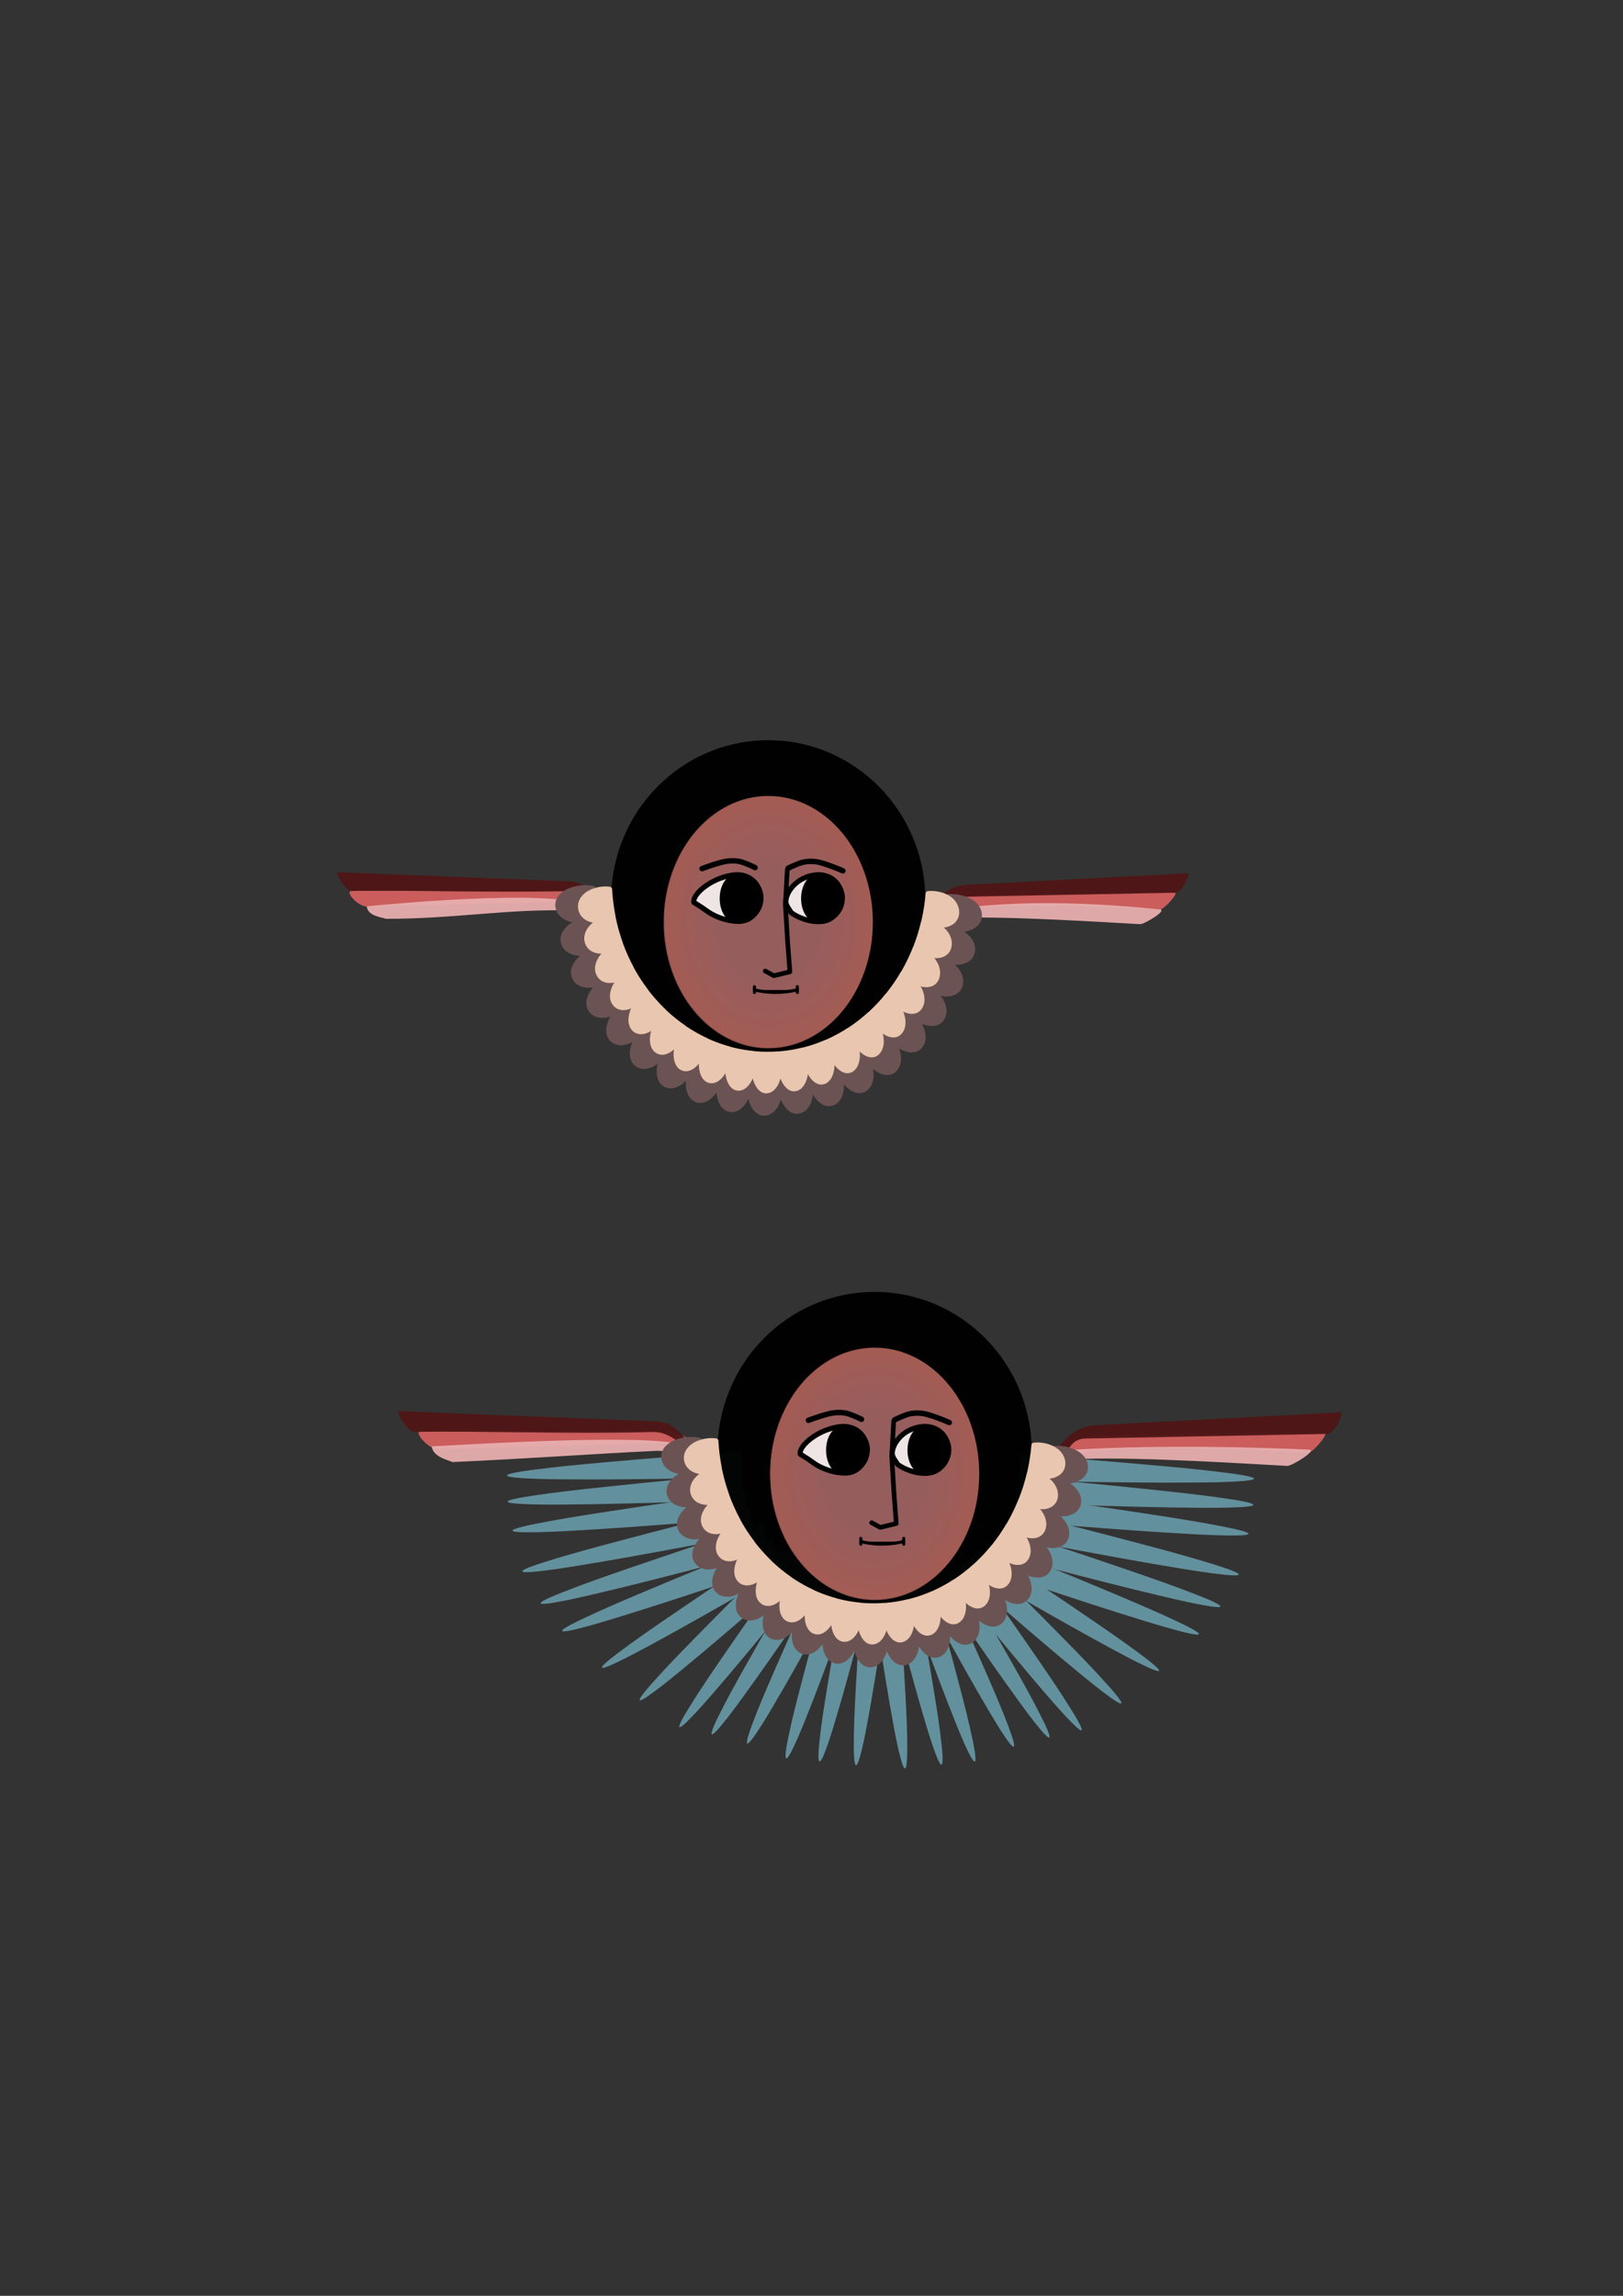 <?xml version="1.0" encoding="UTF-8" standalone="no"?>
<!-- Created with Inkscape (http://www.inkscape.org/) -->

<svg
   width="210mm"
   height="297mm"
   viewBox="0 0 210 297"
   version="1.1"
   id="svg1"
   sodipodi:docname="angel_1.svg"
   inkscape:export-filename="angel_feathers.svg"
   inkscape:export-xdpi="96"
   inkscape:export-ydpi="96"
   inkscape:version="1.3.2 (091e20e, 2023-11-25, custom)"
   xmlns:inkscape="http://www.inkscape.org/namespaces/inkscape"
   xmlns:sodipodi="http://sodipodi.sourceforge.net/DTD/sodipodi-0.dtd"
   xmlns:xlink="http://www.w3.org/1999/xlink"
   xmlns="http://www.w3.org/2000/svg"
   xmlns:svg="http://www.w3.org/2000/svg">
  <rect x="0" y="0" width="210" height="297" fill="#333333" stroke="none"/>
  <sodipodi:namedview
     id="namedview1"
     pagecolor="#ffffff"
     bordercolor="#000000"
     borderopacity="0.25"
     inkscape:showpageshadow="2"
     inkscape:pageopacity="0.0"
     inkscape:pagecheckerboard="0"
     inkscape:deskcolor="#d1d1d1"
     inkscape:document-units="mm"
     inkscape:zoom="1.2317932"
     inkscape:cx="94.577563"
     inkscape:cy="736.7308"
     inkscape:window-width="2880"
     inkscape:window-height="1514"
     inkscape:window-x="-11"
     inkscape:window-y="0"
     inkscape:window-maximized="1"
     inkscape:current-layer="g122" />
  <defs
     id="defs1">
    <linearGradient
       id="linearGradient127">
      <stop
         style="stop-color:#ec8282;stop-opacity:1;"
         offset="0"
         id="stop124" />
      <stop
         style="stop-color:#df8383;stop-opacity:0.654;"
         offset="1"
         id="stop127" />
    </linearGradient>
    <inkscape:path-effect
       effect="skeletal"
       id="path-effect121"
       is_visible="true"
       lpeversion="1"
       pattern="M 0,0 H 1"
       copytype="single_stretched"
       prop_scale="1"
       scale_y_rel="false"
       spacing="0"
       normal_offset="0"
       tang_offset="0"
       prop_units="false"
       vertical_pattern="false"
       hide_knot="false"
       fuse_tolerance="0" />
    <inkscape:path-effect
       effect="skeletal"
       id="path-effect119"
       is_visible="true"
       lpeversion="1"
       pattern="M 0,0 H 1"
       copytype="single_stretched"
       prop_scale="1"
       scale_y_rel="false"
       spacing="0"
       normal_offset="0"
       tang_offset="0"
       prop_units="false"
       vertical_pattern="false"
       hide_knot="false"
       fuse_tolerance="0" />
    <inkscape:path-effect
       effect="skeletal"
       id="path-effect117"
       is_visible="true"
       lpeversion="1"
       pattern="M 0,0 H 1"
       copytype="single_stretched"
       prop_scale="1"
       scale_y_rel="false"
       spacing="0"
       normal_offset="0"
       tang_offset="0"
       prop_units="false"
       vertical_pattern="false"
       hide_knot="false"
       fuse_tolerance="0" />
    <inkscape:path-effect
       effect="skeletal"
       id="path-effect115"
       is_visible="true"
       lpeversion="1"
       pattern="M 0,0 H 1"
       copytype="single_stretched"
       prop_scale="1"
       scale_y_rel="false"
       spacing="0"
       normal_offset="0"
       tang_offset="0"
       prop_units="false"
       vertical_pattern="false"
       hide_knot="false"
       fuse_tolerance="0" />
    <inkscape:path-effect
       effect="skeletal"
       id="path-effect113"
       is_visible="true"
       lpeversion="1"
       pattern="M 0,0 H 1"
       copytype="single_stretched"
       prop_scale="1"
       scale_y_rel="false"
       spacing="0"
       normal_offset="0"
       tang_offset="0"
       prop_units="false"
       vertical_pattern="false"
       hide_knot="false"
       fuse_tolerance="0" />
    <inkscape:path-effect
       effect="skeletal"
       id="path-effect111"
       is_visible="true"
       lpeversion="1"
       pattern="M 0,0 H 1"
       copytype="single_stretched"
       prop_scale="1"
       scale_y_rel="false"
       spacing="0"
       normal_offset="0"
       tang_offset="0"
       prop_units="false"
       vertical_pattern="false"
       hide_knot="false"
       fuse_tolerance="0" />
    <inkscape:path-effect
       effect="skeletal"
       id="path-effect109"
       is_visible="true"
       lpeversion="1"
       pattern="M 0,0 H 1"
       copytype="single_stretched"
       prop_scale="1"
       scale_y_rel="false"
       spacing="0"
       normal_offset="0"
       tang_offset="0"
       prop_units="false"
       vertical_pattern="false"
       hide_knot="false"
       fuse_tolerance="0" />
    <inkscape:path-effect
       effect="skeletal"
       id="path-effect107"
       is_visible="true"
       lpeversion="1"
       pattern="M 0,0 H 1"
       copytype="single_stretched"
       prop_scale="1"
       scale_y_rel="false"
       spacing="0"
       normal_offset="0"
       tang_offset="0"
       prop_units="false"
       vertical_pattern="false"
       hide_knot="false"
       fuse_tolerance="0" />
    <inkscape:path-effect
       effect="skeletal"
       id="path-effect105"
       is_visible="true"
       lpeversion="1"
       pattern="M 0,0 H 1"
       copytype="single_stretched"
       prop_scale="1"
       scale_y_rel="false"
       spacing="0"
       normal_offset="0"
       tang_offset="0"
       prop_units="false"
       vertical_pattern="false"
       hide_knot="false"
       fuse_tolerance="0" />
    <inkscape:path-effect
       effect="skeletal"
       id="path-effect103"
       is_visible="true"
       lpeversion="1"
       pattern="M 0,0 H 1"
       copytype="single_stretched"
       prop_scale="1"
       scale_y_rel="false"
       spacing="0"
       normal_offset="0"
       tang_offset="0"
       prop_units="false"
       vertical_pattern="false"
       hide_knot="false"
       fuse_tolerance="0" />
    <inkscape:path-effect
       effect="skeletal"
       id="path-effect101"
       is_visible="true"
       lpeversion="1"
       pattern="M 0,0 H 1"
       copytype="single_stretched"
       prop_scale="1"
       scale_y_rel="false"
       spacing="0"
       normal_offset="0"
       tang_offset="0"
       prop_units="false"
       vertical_pattern="false"
       hide_knot="false"
       fuse_tolerance="0" />
    <inkscape:path-effect
       effect="skeletal"
       id="path-effect99"
       is_visible="true"
       lpeversion="1"
       pattern="M 0,0 H 1"
       copytype="single_stretched"
       prop_scale="1"
       scale_y_rel="false"
       spacing="0"
       normal_offset="0"
       tang_offset="0"
       prop_units="false"
       vertical_pattern="false"
       hide_knot="false"
       fuse_tolerance="0" />
    <inkscape:path-effect
       effect="skeletal"
       id="path-effect97"
       is_visible="true"
       lpeversion="1"
       pattern="M 0,0 H 1"
       copytype="single_stretched"
       prop_scale="1"
       scale_y_rel="false"
       spacing="0"
       normal_offset="0"
       tang_offset="0"
       prop_units="false"
       vertical_pattern="false"
       hide_knot="false"
       fuse_tolerance="0" />
    <inkscape:path-effect
       effect="skeletal"
       id="path-effect95"
       is_visible="true"
       lpeversion="1"
       pattern="M 0,0 H 1"
       copytype="single_stretched"
       prop_scale="1"
       scale_y_rel="false"
       spacing="0"
       normal_offset="0"
       tang_offset="0"
       prop_units="false"
       vertical_pattern="false"
       hide_knot="false"
       fuse_tolerance="0" />
    <inkscape:path-effect
       effect="skeletal"
       id="path-effect81"
       is_visible="true"
       lpeversion="1"
       pattern="M 0,0 H 1"
       copytype="single_stretched"
       prop_scale="1"
       scale_y_rel="false"
       spacing="0"
       normal_offset="0"
       tang_offset="0"
       prop_units="false"
       vertical_pattern="false"
       hide_knot="false"
       fuse_tolerance="0" />
    <inkscape:path-effect
       effect="skeletal"
       id="path-effect79"
       is_visible="true"
       lpeversion="1"
       pattern="M 0,0 H 1"
       copytype="single_stretched"
       prop_scale="1"
       scale_y_rel="false"
       spacing="0"
       normal_offset="0"
       tang_offset="0"
       prop_units="false"
       vertical_pattern="false"
       hide_knot="false"
       fuse_tolerance="0" />
    <inkscape:path-effect
       effect="skeletal"
       id="path-effect77"
       is_visible="true"
       lpeversion="1"
       pattern="M 0,0 H 1"
       copytype="single_stretched"
       prop_scale="1"
       scale_y_rel="false"
       spacing="0"
       normal_offset="0"
       tang_offset="0"
       prop_units="false"
       vertical_pattern="false"
       hide_knot="false"
       fuse_tolerance="0" />
    <inkscape:path-effect
       effect="skeletal"
       id="path-effect75"
       is_visible="true"
       lpeversion="1"
       pattern="M 0,0 H 1"
       copytype="single_stretched"
       prop_scale="1"
       scale_y_rel="false"
       spacing="0"
       normal_offset="0"
       tang_offset="0"
       prop_units="false"
       vertical_pattern="false"
       hide_knot="false"
       fuse_tolerance="0" />
    <inkscape:path-effect
       effect="skeletal"
       id="path-effect73"
       is_visible="true"
       lpeversion="1"
       pattern="M 0,0 H 1"
       copytype="single_stretched"
       prop_scale="1"
       scale_y_rel="false"
       spacing="0"
       normal_offset="0"
       tang_offset="0"
       prop_units="false"
       vertical_pattern="false"
       hide_knot="false"
       fuse_tolerance="0" />
    <inkscape:path-effect
       effect="skeletal"
       id="path-effect71"
       is_visible="true"
       lpeversion="1"
       pattern="M 0,0 H 1"
       copytype="single_stretched"
       prop_scale="1"
       scale_y_rel="false"
       spacing="0"
       normal_offset="0"
       tang_offset="0"
       prop_units="false"
       vertical_pattern="false"
       hide_knot="false"
       fuse_tolerance="0" />
    <inkscape:path-effect
       effect="skeletal"
       id="path-effect68"
       is_visible="true"
       lpeversion="1"
       pattern="M 0,0 H 1"
       copytype="single_stretched"
       prop_scale="1"
       scale_y_rel="false"
       spacing="0"
       normal_offset="0"
       tang_offset="0"
       prop_units="false"
       vertical_pattern="false"
       hide_knot="false"
       fuse_tolerance="0" />
    <inkscape:path-effect
       effect="skeletal"
       id="path-effect66"
       is_visible="true"
       lpeversion="1"
       pattern="M 0,0 H 1"
       copytype="single_stretched"
       prop_scale="1"
       scale_y_rel="false"
       spacing="0"
       normal_offset="0"
       tang_offset="0"
       prop_units="false"
       vertical_pattern="false"
       hide_knot="false"
       fuse_tolerance="0" />
    <inkscape:path-effect
       effect="skeletal"
       id="path-effect64"
       is_visible="true"
       lpeversion="1"
       pattern="M 0,0 H 1"
       copytype="single_stretched"
       prop_scale="1"
       scale_y_rel="false"
       spacing="0"
       normal_offset="0"
       tang_offset="0"
       prop_units="false"
       vertical_pattern="false"
       hide_knot="false"
       fuse_tolerance="0" />
    <inkscape:path-effect
       effect="skeletal"
       id="path-effect62"
       is_visible="true"
       lpeversion="1"
       pattern="M 0,0 H 1"
       copytype="single_stretched"
       prop_scale="1"
       scale_y_rel="false"
       spacing="0"
       normal_offset="0"
       tang_offset="0"
       prop_units="false"
       vertical_pattern="false"
       hide_knot="false"
       fuse_tolerance="0" />
    <inkscape:path-effect
       effect="skeletal"
       id="path-effect60"
       is_visible="true"
       lpeversion="1"
       pattern="M 0,0 H 1"
       copytype="single_stretched"
       prop_scale="1"
       scale_y_rel="false"
       spacing="0"
       normal_offset="0"
       tang_offset="0"
       prop_units="false"
       vertical_pattern="false"
       hide_knot="false"
       fuse_tolerance="0" />
    <inkscape:path-effect
       effect="skeletal"
       id="path-effect58"
       is_visible="true"
       lpeversion="1"
       pattern="M 0,0 H 1"
       copytype="single_stretched"
       prop_scale="1"
       scale_y_rel="false"
       spacing="0"
       normal_offset="0"
       tang_offset="0"
       prop_units="false"
       vertical_pattern="false"
       hide_knot="false"
       fuse_tolerance="0" />
    <inkscape:path-effect
       effect="skeletal"
       id="path-effect56"
       is_visible="true"
       lpeversion="1"
       pattern="M 0,0 H 1"
       copytype="single_stretched"
       prop_scale="1"
       scale_y_rel="false"
       spacing="0"
       normal_offset="0"
       tang_offset="0"
       prop_units="false"
       vertical_pattern="false"
       hide_knot="false"
       fuse_tolerance="0" />
    <inkscape:path-effect
       effect="skeletal"
       id="path-effect54"
       is_visible="true"
       lpeversion="1"
       pattern="M 0,0 H 1"
       copytype="single_stretched"
       prop_scale="1"
       scale_y_rel="false"
       spacing="0"
       normal_offset="0"
       tang_offset="0"
       prop_units="false"
       vertical_pattern="false"
       hide_knot="false"
       fuse_tolerance="0" />
    <inkscape:path-effect
       effect="skeletal"
       id="path-effect52"
       is_visible="true"
       lpeversion="1"
       pattern="M 0,0 H 1"
       copytype="single_stretched"
       prop_scale="1"
       scale_y_rel="false"
       spacing="0"
       normal_offset="0"
       tang_offset="0"
       prop_units="false"
       vertical_pattern="false"
       hide_knot="false"
       fuse_tolerance="0" />
    <inkscape:path-effect
       effect="skeletal"
       id="path-effect50"
       is_visible="true"
       lpeversion="1"
       pattern="M 0,0 H 1"
       copytype="single_stretched"
       prop_scale="1"
       scale_y_rel="false"
       spacing="0"
       normal_offset="0"
       tang_offset="0"
       prop_units="false"
       vertical_pattern="false"
       hide_knot="false"
       fuse_tolerance="0" />
    <inkscape:path-effect
       effect="skeletal"
       id="path-effect48"
       is_visible="true"
       lpeversion="1"
       pattern="M 0,0 H 1"
       copytype="single_stretched"
       prop_scale="1"
       scale_y_rel="false"
       spacing="0"
       normal_offset="0"
       tang_offset="0"
       prop_units="false"
       vertical_pattern="false"
       hide_knot="false"
       fuse_tolerance="0" />
    <inkscape:path-effect
       effect="skeletal"
       id="path-effect46"
       is_visible="true"
       lpeversion="1"
       pattern="M 0,0 H 1"
       copytype="single_stretched"
       prop_scale="1"
       scale_y_rel="false"
       spacing="0"
       normal_offset="0"
       tang_offset="0"
       prop_units="false"
       vertical_pattern="false"
       hide_knot="false"
       fuse_tolerance="0" />
    <inkscape:path-effect
       effect="skeletal"
       id="path-effect18"
       is_visible="true"
       lpeversion="1"
       pattern="M 0,0 H 1"
       copytype="single_stretched"
       prop_scale="1"
       scale_y_rel="false"
       spacing="0"
       normal_offset="0"
       tang_offset="0"
       prop_units="false"
       vertical_pattern="false"
       hide_knot="false"
       fuse_tolerance="0" />
    <inkscape:path-effect
       effect="skeletal"
       id="path-effect16"
       is_visible="true"
       lpeversion="1"
       pattern="M 0,0 H 1"
       copytype="single_stretched"
       prop_scale="1"
       scale_y_rel="false"
       spacing="0"
       normal_offset="0"
       tang_offset="0"
       prop_units="false"
       vertical_pattern="false"
       hide_knot="false"
       fuse_tolerance="0" />
    <inkscape:path-effect
       effect="skeletal"
       id="path-effect14"
       is_visible="true"
       lpeversion="1"
       pattern="M 0,0 H 1"
       copytype="single_stretched"
       prop_scale="1"
       scale_y_rel="false"
       spacing="0"
       normal_offset="0"
       tang_offset="0"
       prop_units="false"
       vertical_pattern="false"
       hide_knot="false"
       fuse_tolerance="0" />
    <inkscape:path-effect
       effect="skeletal"
       id="path-effect12"
       is_visible="true"
       lpeversion="1"
       pattern="M 0,0 H 1"
       copytype="single_stretched"
       prop_scale="1"
       scale_y_rel="false"
       spacing="0"
       normal_offset="0"
       tang_offset="0"
       prop_units="false"
       vertical_pattern="false"
       hide_knot="false"
       fuse_tolerance="0" />
    <inkscape:path-effect
       effect="skeletal"
       id="path-effect10"
       is_visible="true"
       lpeversion="1"
       pattern="M 0,0 H 1"
       copytype="single_stretched"
       prop_scale="1"
       scale_y_rel="false"
       spacing="0"
       normal_offset="0"
       tang_offset="0"
       prop_units="false"
       vertical_pattern="false"
       hide_knot="false"
       fuse_tolerance="0" />
    <inkscape:path-effect
       effect="skeletal"
       id="path-effect8"
       is_visible="true"
       lpeversion="1"
       pattern="M 0,0 H 1"
       copytype="single_stretched"
       prop_scale="1"
       scale_y_rel="false"
       spacing="0"
       normal_offset="0"
       tang_offset="0"
       prop_units="false"
       vertical_pattern="false"
       hide_knot="false"
       fuse_tolerance="0" />
    <inkscape:path-effect
       effect="skeletal"
       id="path-effect6"
       is_visible="true"
       lpeversion="1"
       pattern="M 0,0 H 1"
       copytype="single_stretched"
       prop_scale="1"
       scale_y_rel="false"
       spacing="0"
       normal_offset="0"
       tang_offset="0"
       prop_units="false"
       vertical_pattern="false"
       hide_knot="false"
       fuse_tolerance="0" />
    <inkscape:path-effect
       effect="skeletal"
       id="path-effect4"
       is_visible="true"
       lpeversion="1"
       pattern="M 0,0 H 1"
       copytype="single_stretched"
       prop_scale="1"
       scale_y_rel="false"
       spacing="0"
       normal_offset="0"
       tang_offset="0"
       prop_units="false"
       vertical_pattern="false"
       hide_knot="false"
       fuse_tolerance="0" />
    <inkscape:path-effect
       effect="skeletal"
       id="path-effect3"
       is_visible="true"
       lpeversion="1"
       pattern="M 0,0 H 1"
       copytype="single_stretched"
       prop_scale="1"
       scale_y_rel="false"
       spacing="0"
       normal_offset="0"
       tang_offset="0"
       prop_units="false"
       vertical_pattern="false"
       hide_knot="false"
       fuse_tolerance="0" />
    <inkscape:path-effect
       effect="skeletal"
       id="path-effect2"
       is_visible="true"
       lpeversion="1"
       pattern="m 47.816,211.888 c -5.2e-5,5.86 2.411,11.682 6.555,15.826 l 2e-6,0 c 4.144,4.144 9.966,6.555 15.826,6.555 l 3e-6,0 c 5.86,-1.4e-4 11.682,-2.412 15.826,-6.556 4.144,-4.144 6.555,-9.966 6.555,-15.826"
       copytype="repeated"
       prop_scale="1"
       scale_y_rel="false"
       spacing="0"
       normal_offset="0"
       tang_offset="0"
       prop_units="false"
       vertical_pattern="false"
       hide_knot="false"
       fuse_tolerance="0" />
    <inkscape:path-effect
       effect="skeletal"
       id="path-effect1"
       is_visible="true"
       lpeversion="1"
       pattern="M 0,0 H 1"
       copytype="single_stretched"
       prop_scale="1"
       scale_y_rel="false"
       spacing="0"
       normal_offset="0"
       tang_offset="0"
       prop_units="false"
       vertical_pattern="false"
       hide_knot="false"
       fuse_tolerance="0" />
    <inkscape:path-effect
       effect="skeletal"
       id="path-effect44"
       is_visible="true"
       lpeversion="1"
       pattern="M 0,0 H 1"
       copytype="single_stretched"
       prop_scale="1"
       scale_y_rel="false"
       spacing="0"
       normal_offset="0"
       tang_offset="0"
       prop_units="false"
       vertical_pattern="false"
       hide_knot="false"
       fuse_tolerance="0" />
    <inkscape:path-effect
       effect="skeletal"
       id="path-effect43"
       is_visible="true"
       lpeversion="1"
       pattern="M 0,0 H 1"
       copytype="single_stretched"
       prop_scale="1"
       scale_y_rel="false"
       spacing="0"
       normal_offset="0"
       tang_offset="0"
       prop_units="false"
       vertical_pattern="false"
       hide_knot="false"
       fuse_tolerance="0" />
    <inkscape:path-effect
       effect="skeletal"
       id="path-effect42"
       is_visible="true"
       lpeversion="1"
       pattern="m 47.816,211.888 c -5.2e-5,5.86 2.411,11.682 6.555,15.826 l 2e-6,0 c 4.144,4.144 9.966,6.555 15.826,6.555 l 3e-6,0 c 5.86,-1.4e-4 11.682,-2.412 15.826,-6.556 4.144,-4.144 6.555,-9.966 6.555,-15.826"
       copytype="single_stretched"
       prop_scale="1"
       scale_y_rel="false"
       spacing="0"
       normal_offset="0"
       tang_offset="0"
       prop_units="false"
       vertical_pattern="false"
       hide_knot="false"
       fuse_tolerance="0" />
    <inkscape:path-effect
       effect="skeletal"
       id="path-effect41"
       is_visible="true"
       lpeversion="1"
       pattern="M 0,0 H 1"
       copytype="single_stretched"
       prop_scale="1"
       scale_y_rel="false"
       spacing="0"
       normal_offset="0"
       tang_offset="0"
       prop_units="false"
       vertical_pattern="false"
       hide_knot="false"
       fuse_tolerance="0" />
    <inkscape:path-effect
       effect="skeletal"
       id="path-effect40"
       is_visible="true"
       lpeversion="1"
       pattern="M 0,0 H 1"
       copytype="single_stretched"
       prop_scale="1"
       scale_y_rel="false"
       spacing="0"
       normal_offset="0"
       tang_offset="0"
       prop_units="false"
       vertical_pattern="false"
       hide_knot="false"
       fuse_tolerance="0" />
    <inkscape:path-effect
       effect="skeletal"
       id="path-effect39"
       is_visible="true"
       lpeversion="1"
       pattern="M 0,0 H 1"
       copytype="single_stretched"
       prop_scale="1"
       scale_y_rel="false"
       spacing="0"
       normal_offset="0"
       tang_offset="0"
       prop_units="false"
       vertical_pattern="false"
       hide_knot="false"
       fuse_tolerance="0" />
    <inkscape:path-effect
       effect="skeletal"
       id="path-effect38"
       is_visible="true"
       lpeversion="1"
       pattern="M 0,0 H 1"
       copytype="single_stretched"
       prop_scale="1"
       scale_y_rel="false"
       spacing="0"
       normal_offset="0"
       tang_offset="0"
       prop_units="false"
       vertical_pattern="false"
       hide_knot="false"
       fuse_tolerance="0" />
    <inkscape:path-effect
       effect="skeletal"
       id="path-effect37"
       is_visible="true"
       lpeversion="1"
       pattern="m 1.49,-8.277 h 1"
       copytype="single_stretched"
       prop_scale="1"
       scale_y_rel="false"
       spacing="0"
       normal_offset="0"
       tang_offset="0"
       prop_units="false"
       vertical_pattern="false"
       hide_knot="false"
       fuse_tolerance="0" />
    <inkscape:path-effect
       effect="skeletal"
       id="path-effect36"
       is_visible="true"
       lpeversion="1"
       pattern="M 0,0 H 1"
       copytype="single_stretched"
       prop_scale="1"
       scale_y_rel="false"
       spacing="0"
       normal_offset="0"
       tang_offset="0"
       prop_units="false"
       vertical_pattern="false"
       hide_knot="false"
       fuse_tolerance="0" />
    <inkscape:path-effect
       effect="bend_path"
       id="path-effect35"
       is_visible="true"
       lpeversion="1"
       bendpath="M 16.398,197.491 H 39.745"
       prop_scale="1"
       scale_y_rel="false"
       vertical="false"
       hide_knot="false" />
    <inkscape:path-effect
       effect="bend_path"
       id="path-effect34"
       is_visible="true"
       lpeversion="1"
       bendpath="M 65.336,219.377 H 112.127"
       prop_scale="1"
       scale_y_rel="false"
       vertical="false"
       hide_knot="false" />
    <linearGradient
       id="linearGradient25">
      <stop
         style="stop-color:#f29696;stop-opacity:0.886;"
         offset="0.472"
         id="stop1" />
      <stop
         style="stop-color:#ed8579;stop-opacity:0.984;"
         offset="0.991"
         id="stop4" />
      <stop
         style="stop-color:#cc6f6f;stop-opacity:0.925;"
         offset="1"
         id="stop27" />
      <stop
         style="stop-color:#df8383;stop-opacity:0.654;"
         offset="1"
         id="stop26" />
    </linearGradient>
    <radialGradient
       xlink:href="#linearGradient25"
       id="radialGradient131"
       gradientUnits="userSpaceOnUse"
       gradientTransform="matrix(0.449,0,0,0.541,54.413,66.6)"
       cx="103.607"
       cy="82.063"
       fx="103.607"
       fy="82.063"
       r="30.186" />
    <radialGradient
       inkscape:collect="always"
       xlink:href="#linearGradient25"
       id="radialGradient31"
       gradientUnits="userSpaceOnUse"
       gradientTransform="matrix(0.449,0,0,0.541,58.103,119.746)"
       cx="103.607"
       cy="82.063"
       fx="103.607"
       fy="82.063"
       r="30.186" />
  </defs>
  <g
     id="layer1"
     style="display:inline"
     transform="translate(1.818,26.537)">
    <g
       id="g70"
       transform="translate(-3.307,-18.26)"
       style="display:inline">
      <g
         id="g1"
         style="display:inline">
        <path
           style="opacity:0.971;fill:#d35f5f;fill-opacity:0.973;stroke:none;stroke-width:0.549;stroke-linecap:round;stroke-linejoin:round;stroke-dasharray:4.392, 0.055;stroke-dashoffset:0"
           d="m 74.78,106.987 c 1.895,-0.062 5.378,0.44 6.139,4.895 3.921,22.956 36.445,23.595 40.678,-0.191 0.281,-1.58 1.686,-4.075 4.591,-4.135 9.557,-0.198 27.259,-0.391 27.259,-0.391 0.697,-0.014 -1.34,2.238 -1.918,2.257 0,0 -16.769,-1.16 -26.567,-0.096 -1.78,0.193 -1.994,0.872 -2.283,2.299 -5.131,25.342 -38.182,25.755 -42.837,-0.107 -0.347,-1.928 -3.043,-3.234 -5.402,-3.171 l -25.355,0.675 c -1.283,0.034 -3.057,-2.02 -2.092,-2.041 4.187,-0.089 27.949,0.123 27.788,0.005 z"
           id="path118" />
        <ellipse
           style="display:inline;opacity:0.97;fill:#000000;fill-opacity:1;stroke:none;stroke-width:0.261;stroke-linecap:round"
           id="ellipse113"
           cx="100.889"
           cy="108.146"
           rx="20.332"
           ry="20.666" />
        <path
           style="opacity:0.971;fill:#501616;fill-opacity:1;stroke:none;stroke-width:0.549;stroke-linecap:round;stroke-linejoin:round;stroke-dasharray:4.392, 0.055;stroke-dashoffset:0"
           d="m 74.934,105.736 c 1.895,0.08 3.135,0.698 5.247,4.421 1.086,11.569 11.498,18.936 20.707,18.814 8.978,-0.118 18.522,-7.019 20.322,-18.806 0.869,-1.356 2.415,-3.819 5.317,-3.971 l 6.482,-0.339 22.124,-1.157 c 0.442,-0.023 -0.648,2.496 -1.59,2.514 l -28.156,0.538 c -1.911,0.036 -1.846,1.573 -3.095,2.348 -4.368,25.357 -38.494,26.506 -42.111,0.058 -1.594,-1.167 -3.044,-3.238 -5.402,-3.171 -9.063,0.26 -20.263,-0.143 -27.788,-0.005 -0.746,0.014 -2.342,-2.461 -1.69,-2.432 9.009,0.396 20.045,0.784 29.632,1.187 z"
           id="path116" />
        <path
           style="opacity:0.971;fill:#e9afaf;fill-opacity:0.973;stroke:none;stroke-width:0.549;stroke-linecap:round;stroke-linejoin:round;stroke-dasharray:4.392, 0.055;stroke-dashoffset:0"
           d="m 48.943,108.977 c 0,0 20.294,-2.095 27.089,-0.552 6.071,1.379 4.066,1.491 4.819,5.155 4.098,19.95 35.677,21.928 39.607,-0.377 0.591,-3.354 0.955,-3.371 4.503,-3.875 9.399,-1.335 19.573,-0.672 26.616,0.047 1.012,0.103 -2.057,1.929 -2.551,1.904 -4.1,-0.209 -16.659,-1.057 -24.069,-0.82 -1.911,0.061 -3.137,1.25 -3.418,2.678 -4.575,23.314 -36.724,23.328 -42.212,0.34 -0.455,-1.905 -1.756,-3.886 -4.114,-3.962 -7.843,-0.253 -15.194,1.107 -23.862,1.069 -0.277,-0.192 -2.299,-0.297 -2.409,-1.607 z"
           id="path117" />
        <ellipse
           style="display:inline;fill:url(#radialGradient131);fill-opacity:0.7;stroke-width:0.365;stroke-linecap:round;stroke-dasharray:none"
           id="ellipse119"
           cx="100.889"
           cy="111.017"
           rx="13.541"
           ry="16.338" />
        <g
           id="g130"
           style="display:inline"
           transform="translate(-3.288,58.669)">
          <path
             id="path119"
             style="opacity:1;fill:#ffffff;fill-opacity:0.836;stroke:#000000;stroke-width:0.665;stroke-linecap:round;stroke-dasharray:none;stroke-opacity:1"
             d="m 103.079,50.14 c -0.2,0.691 -0.662,1.266 -1.263,1.682 -1.378,0.954 -4.19,0.1 -5.538,-0.891 -0.415,-0.306 -0.969,-0.68 -1.724,-1.144 -0.217,-1.121 2.559,-3.403 5.518,-3.573 1.979,0 3.019,1.366 3.113,2.861 0.018,0.296 -0.023,0.78 -0.105,1.065 z" />
          <path
             id="path120"
             style="opacity:1;stroke:#000000;stroke-width:0.665;stroke-linecap:round"
             d="m 103.239,49.221 c 0,1.494 -1.268,3.006 -2.762,3.006 -1.494,0 -2.246,-1.44 -2.246,-2.933 0,-1.494 0.724,-2.935 2.217,-2.935 1.494,0 2.791,1.369 2.791,2.862 z" />
          <path
             id="path121"
             style="opacity:1;fill:#ffffff;fill-opacity:0.836;stroke:#000000;stroke-width:0.665;stroke-linecap:round;stroke-dasharray:none;stroke-opacity:1"
             d="m 113.612,50.14 c -0.2,0.691 -0.662,1.266 -1.263,1.682 -1.378,0.954 -3.864,0.278 -5.212,-0.713 -0.18,-0.387 -0.424,-0.518 -0.659,-1.177 -0.217,-1.121 1.167,-3.548 4.126,-3.718 1.979,0 3.019,1.366 3.113,2.861 0.018,0.296 -0.023,0.78 -0.105,1.065 z" />
          <path
             id="path122"
             style="opacity:1;stroke:#000000;stroke-width:0.665;stroke-linecap:round"
             d="m 113.771,49.221 c 0,1.494 -1.268,3.006 -2.762,3.006 -1.494,0 -2.246,-1.44 -2.246,-2.933 0,-1.494 0.724,-2.935 2.217,-2.935 1.494,0 2.791,1.369 2.791,2.862 z" />
          <g
             id="g125"
             style="stroke-width:0.892;stroke-dasharray:none"
             transform="matrix(0.449,0,0,0.449,57.701,15.537)">
            <path
               style="color:#000000;fill:#000000;stroke:none;stroke-width:0.892;stroke-linecap:round;stroke-dasharray:none"
               d="m 117.344,64.248 c -1.217,-0.159 -2.481,-0.144 -3.693,0.104 -0.836,0.171 -1.947,0.616 -2.871,1.018 -0.924,0.402 -1.652,0.764 -1.652,0.764 -0.164,0.081 -0.232,0.281 -0.15,0.445 0.082,0.166 0.282,0.233 0.447,0.15 0,0 0.714,-0.355 1.621,-0.75 0.907,-0.395 2.017,-0.829 2.74,-0.977 1.128,-0.231 2.32,-0.244 3.473,-0.094 0.74,0.097 1.753,0.382 2.801,0.731 2.348,0.781 4.868,1.88 4.868,1.88 0.172,0.064 0.363,-0.022 0.428,-0.193 0.065,-0.171 -0.021,-0.362 -0.191,-0.428 0,0 -5.212,-2.309 -7.819,-2.649 z"
               id="path123" />
            <path
               style="color:#000000;opacity:0.34;fill:none;stroke:none;stroke-width:0.892;stroke-linecap:round;stroke-linejoin:round;stroke-dasharray:none"
               d="m 117.369,64.049 c -1.236,-0.162 -2.522,-0.148 -3.76,0.105 -0.869,0.178 -1.982,0.627 -2.91,1.031 -0.928,0.404 -1.659,0.767 -1.66,0.768 -0.261,0.129 -0.418,0.516 -0.289,0.777 0.129,0.263 0.501,0.307 0.764,0.176 0,0 0.709,-0.352 1.611,-0.744 0.902,-0.392 2.014,-0.824 2.701,-0.965 1.103,-0.226 2.273,-0.24 3.406,-0.092 1.157,0.151 3.077,0.801 4.689,1.412 1.612,0.611 2.926,1.184 2.926,1.184 l 0.004,0.002 0.006,0.002 c 0.272,0.102 0.58,-0.037 0.684,-0.309 0.103,-0.272 -0.036,-0.581 -0.307,-0.686 -0.009,-0.004 -1.303,-0.578 -2.932,-1.197 -1.634,-0.622 -3.589,-1.289 -4.934,-1.465 z m -0.051,0.396 c 1.263,0.165 3.218,0.824 4.842,1.441 1.623,0.618 2.922,1.193 2.922,1.193 l 0.004,0.002 0.006,0.002 c 0.07,0.027 0.103,0.1 0.076,0.17 -0.027,0.07 -0.099,0.103 -0.17,0.076 -0.007,-0.003 -1.318,-0.572 -2.936,-1.186 -1.622,-0.615 -3.535,-1.273 -4.779,-1.436 -1.172,-0.153 -2.385,-0.14 -3.539,0.096 -0.759,0.155 -1.866,0.593 -2.779,0.99 -0.912,0.397 -1.631,0.754 -1.631,0.754 -0.068,0.034 -0.144,0.009 -0.178,-0.059 v -0.002 c -0.034,-0.068 -0.009,-0.142 0.059,-0.176 h 0.002 c 0,0 0.723,-0.36 1.643,-0.76 0.501,-0.218 1.058,-0.448 1.591,-0.639 0.446,-0.16 0.875,-0.292 1.241,-0.367 0.241,-0.049 0.484,-0.089 0.729,-0.12 0.961,-0.122 1.944,-0.106 2.898,0.019 z"
               id="path124" />
            <path
               style="color:#000000;fill:#000000;stroke:#000000;stroke-width:0.892;stroke-linecap:round;stroke-dasharray:none;stroke-opacity:1"
               d="m 108.977,66.578 c 0.082,0.166 0.282,0.233 0.447,0.15 0,0 0.714,-0.355 1.621,-0.75 0.907,-0.395 2.017,-0.829 2.74,-0.977 1.128,-0.231 2.32,-0.244 3.473,-0.094 0.74,0.097 1.753,0.382 2.801,0.731 2.348,0.781 4.868,1.88 4.868,1.88 0.172,0.064 0.363,-0.022 0.428,-0.193 0.065,-0.171 -0.021,-0.362 -0.191,-0.428 0,0 -5.212,-2.309 -7.819,-2.649 -1.217,-0.159 -2.481,-0.144 -3.693,0.104 -0.836,0.171 -1.947,0.616 -2.871,1.018 -0.924,0.402 -1.652,0.764 -1.652,0.764 -0.164,0.081 -0.232,0.281 -0.15,0.445"
               id="path125" />
          </g>
          <path
             style="color:#000000;fill:#000000;stroke:#000000;stroke-width:0.4;stroke-linecap:round;stroke-dasharray:none;stroke-opacity:1"
             d="m 98.855,44.313 c 0.546,-0.071 1.113,-0.065 1.657,0.046 0.375,0.077 0.873,0.276 1.288,0.456 0.415,0.18 0.741,0.343 0.741,0.343 a 0.149,0.149 0 0 1 0.068,0.2 0.149,0.149 0 0 1 -0.201,0.067 c 0,0 -0.32,-0.159 -0.727,-0.336 -0.407,-0.177 -0.905,-0.372 -1.229,-0.438 -0.506,-0.104 -1.041,-0.11 -1.558,-0.042 -1.077,0.141 -3.225,0.956 -3.225,0.956 a 0.149,0.149 0 0 1 -0.192,-0.087 0.149,0.149 0 0 1 0.086,-0.192 c 0,0 2.123,-0.82 3.293,-0.973 z"
             id="path126" />
          <path
             style="opacity:1;fill:none;fill-opacity:1;stroke:#000000;stroke-width:0.6;stroke-linecap:round;stroke-linejoin:round;stroke-dasharray:none;stroke-opacity:1"
             d="m 106.647,45.501 -0.252,4.578 0.294,4.872 0.294,3.822 -2.079,0.504 -1.113,-0.609"
             id="path127" />
          <path
             style="opacity:1;fill:#000000;fill-opacity:1;stroke:#000000;stroke-width:0.4;stroke-linecap:round;stroke-linejoin:round;stroke-dasharray:none;stroke-opacity:1"
             d="m 102.512,61.128 c 0,0 2.348,0.688 5.315,0"
             id="path128" />
          <path
             style="opacity:1;fill:#000000;fill-opacity:1;stroke:#000000;stroke-width:0.4;stroke-linecap:round;stroke-linejoin:round;stroke-dasharray:none;stroke-opacity:1"
             d="m 102.393,60.704 v 0.742"
             id="path129" />
          <path
             style="opacity:1;fill:#000000;fill-opacity:1;stroke:#000000;stroke-width:0.4;stroke-linecap:round;stroke-linejoin:round;stroke-dasharray:none;stroke-opacity:1"
             d="m 107.943,60.704 v 0.742"
             id="path130" />
        </g>
        <g
           id="g37"
           style="display:inline;opacity:1;fill:#6c5353;stroke:#6c5353"
           transform="matrix(1.121,0,0,1.191,-70.224,73.332)">
          <path
             id="path69"
             style="opacity:1;fill:#6c5353;fill-opacity:1;fill-rule:evenodd;stroke:#6c5353;stroke-width:0.591;stroke-linecap:round;stroke-linejoin:round;stroke-dasharray:none"
             d="m 132.429,27.997 c 0.008,1.052 0.096,2.103 0.264,3.139 -0.852,0.295 -1.783,0.403 -2.674,0.223 -0.735,-0.149 -1.541,-0.605 -1.65,-1.43 -0.111,-0.847 0.682,-1.442 1.403,-1.701 v 0 c 0.851,-0.306 1.772,-0.379 2.657,-0.231 z m 0.278,3.298 c 0.041,0.242 0.087,0.483 0.137,0.724 0.164,0.787 0.376,1.564 0.632,2.325 -0.792,0.43 -1.693,0.689 -2.601,0.657 -0.749,-0.027 -1.62,-0.345 -1.861,-1.143 -0.119,-0.392 -0.019,-0.771 0.192,-1.095 0.224,-0.343 0.57,-0.621 0.916,-0.813 v 0 c 0.791,-0.439 1.687,-0.659 2.585,-0.655 z m 0.809,3.204 c 0.155,0.449 0.327,0.892 0.513,1.329 0.226,0.528 0.474,1.047 0.744,1.554 -0.711,0.553 -1.558,0.956 -2.459,1.073 -0.744,0.096 -1.654,-0.076 -2.023,-0.823 -0.031,-0.063 -0.056,-0.127 -0.074,-0.191 0,0 0,0 0,0 -0.206,-0.704 0.304,-1.434 0.856,-1.872 v 0 c 0.708,-0.562 1.557,-0.926 2.443,-1.069 z m 1.322,3.029 c 0.326,0.6 0.681,1.184 1.066,1.748 0.207,0.304 0.422,0.602 0.645,0.894 -0.612,0.661 -1.382,1.196 -2.253,1.457 -0.549,0.165 -1.209,0.192 -1.715,-0.106 0,0 0,0 0,0 -0.158,-0.093 -0.3,-0.218 -0.414,-0.377 -0.498,-0.695 -0.079,-1.595 0.435,-2.162 l 10e-6,-10e-7 c 0.607,-0.67 1.385,-1.168 2.236,-1.453 z m 1.798,2.776 c 0.54,0.696 1.125,1.357 1.75,1.977 0.121,0.12 0.243,0.238 0.366,0.355 -0.497,0.751 -1.171,1.403 -1.988,1.802 -0.241,0.117 -0.51,0.209 -0.786,0.252 -0.499,0.077 -1.021,-0.012 -1.393,-0.385 -0.603,-0.605 -0.335,-1.56 0.08,-2.204 v -1e-6 c 0.49,-0.76 1.177,-1.377 1.971,-1.796 z m 2.225,2.45 c 0.77,0.715 1.595,1.372 2.465,1.959 -0.111,0.247 -0.239,0.488 -0.385,0.718 -0.061,0.096 -0.124,0.191 -0.191,0.283 0,10e-7 0,10e-7 0,10e-7 0,0 0,0 0,0 -0.304,0.421 -0.67,0.797 -1.096,1.098 -0.612,0.433 -1.497,0.707 -2.172,0.22 -0.693,-0.5 -0.582,-1.486 -0.276,-2.188 v -2e-6 c 0.361,-0.829 0.94,-1.549 1.655,-2.091 z m 2.59,2.059 c 0.875,0.581 1.795,1.095 2.748,1.533 -0.231,0.871 -0.661,1.704 -1.308,2.342 -0.534,0.527 -1.363,0.941 -2.108,0.569 -0.765,-0.382 -0.816,-1.372 -0.627,-2.115 l 1e-5,-2e-6 c 0.223,-0.876 0.677,-1.68 1.295,-2.331 z m 2.888,1.611 c 0.166,0.075 0.332,0.147 0.5,0.217 0.8,0.335 1.623,0.618 2.459,0.847 -0.086,0.897 -0.374,1.789 -0.908,2.525 -0.441,0.607 -1.191,1.151 -1.987,0.906 -0.509,-0.157 -0.791,-0.604 -0.908,-1.102 -0.068,-0.292 -0.081,-0.6 -0.056,-0.883 v -2e-6 c 0.077,-0.901 0.396,-1.768 0.9,-2.51 z m 3.11,1.118 c 0.397,0.105 0.798,0.199 1.201,0.279 0.626,0.126 1.258,0.221 1.893,0.287 0.062,0.899 -0.077,1.826 -0.484,2.639 -0.336,0.67 -0.987,1.33 -1.812,1.218 -0.153,-0.021 -0.292,-0.069 -0.416,-0.139 0,0 0,0 0,0 -0.56,-0.313 -0.809,-1.035 -0.859,-1.662 v -2e-6 c -0.071,-0.902 0.101,-1.809 0.477,-2.623 z m 3.252,0.595 c 0.679,0.065 1.362,0.096 2.045,0.094 0.369,-0.002 0.738,-0.013 1.106,-0.034 0.205,0.877 0.216,1.815 -0.055,2.683 -0.171,0.548 -0.519,1.111 -1.051,1.363 0,0 0,0 0,0 -0.165,0.078 -0.346,0.125 -0.541,0.131 -0.854,0.024 -1.365,-0.826 -1.548,-1.57 v -2e-6 c -0.217,-0.878 -0.195,-1.801 0.044,-2.666 z m 3.311,0.063 c 0.952,-0.062 1.898,-0.19 2.829,-0.385 0.096,-0.02 0.191,-0.041 0.287,-0.062 0.344,0.833 0.508,1.756 0.38,2.656 -0.016,0.111 -0.038,0.224 -0.067,0.336 -0.167,0.64 -0.58,1.264 -1.264,1.394 -0.84,0.161 -1.48,-0.597 -1.78,-1.301 v -2e-6 c -0.354,-0.832 -0.481,-1.747 -0.384,-2.639 z m 3.274,-0.47 c 1.022,-0.237 2.026,-0.555 2.999,-0.948 0.476,0.765 0.788,1.65 0.809,2.558 0.018,0.75 -0.249,1.637 -1.031,1.925 -0.803,0.296 -1.559,-0.347 -1.97,-0.994 l -1e-5,-2e-6 c -0.485,-0.763 -0.758,-1.646 -0.807,-2.541 z m 3.151,-0.997 c 0.072,-0.03 0.145,-0.06 0.217,-0.091 0.893,-0.382 1.759,-0.828 2.588,-1.334 0.594,0.678 1.046,1.499 1.215,2.392 0.139,0.737 0.021,1.656 -0.703,2.067 -0.7,0.398 -1.501,-0.033 -2.016,-0.563 -0.031,-0.032 -0.06,-0.063 -0.089,-0.096 v -2e-6 c -0.603,-0.674 -1.016,-1.5 -1.211,-2.376 z m 2.947,-1.498 c 0.243,-0.151 0.482,-0.307 0.719,-0.468 0.632,-0.43 1.24,-0.897 1.819,-1.395 0.696,0.572 1.274,1.311 1.586,2.164 0.257,0.704 0.289,1.63 -0.358,2.153 -0.265,0.214 -0.58,0.285 -0.897,0.26 -0.467,-0.037 -0.93,-0.281 -1.287,-0.568 v -10e-7 c -0.705,-0.567 -1.247,-1.314 -1.582,-2.147 z m 2.667,-1.958 c 0.364,-0.318 0.717,-0.65 1.058,-0.993 0.399,-0.402 0.782,-0.822 1.146,-1.256 0.779,0.453 1.469,1.088 1.914,1.88 0.367,0.654 0.548,1.562 -0.006,2.183 -0.04,0.045 -0.082,0.085 -0.126,0.122 0,0 0,0 0,0 -0.574,0.477 -1.457,0.278 -2.079,-0.073 v -2e-6 c -0.787,-0.445 -1.443,-1.095 -1.908,-1.863 z m 2.317,-2.363 c 0.434,-0.526 0.842,-1.073 1.221,-1.638 0.205,-0.306 0.402,-0.619 0.591,-0.936 0.842,0.321 1.626,0.836 2.193,1.546 0.359,0.449 0.631,1.054 0.541,1.637 0,0 0,0 0,0 -0.028,0.18 -0.09,0.355 -0.195,0.519 -0.459,0.721 -1.45,0.668 -2.168,0.403 v -1e-6 c -0.849,-0.313 -1.601,-0.848 -2.184,-1.531 z m 1.904,-2.705 c 0.448,-0.768 0.845,-1.564 1.187,-2.383 0.062,-0.149 0.123,-0.299 0.182,-0.449 0.883,0.179 1.74,0.56 2.416,1.168 0.187,0.169 0.363,0.369 0.502,0.593 0.276,0.443 0.404,0.978 0.19,1.479 -0.336,0.787 -1.322,0.895 -2.074,0.75 v -1e-6 c -0.888,-0.171 -1.717,-0.578 -2.403,-1.157 z m 1.438,-2.977 c 0.374,-0.981 0.671,-1.991 0.888,-3.017 0.9,0.033 1.808,0.268 2.574,0.757 0.632,0.404 1.219,1.121 1.021,1.93 -0.203,0.831 -1.159,1.099 -1.924,1.079 v -10e-7 c -0.904,-0.024 -1.788,-0.29 -2.559,-0.75 z m 0.933,-3.171 c 0.003,-0.014 0.006,-0.029 0.009,-0.043 0.204,-1.014 0.329,-2.046 0.376,-3.081 0.894,-0.114 1.828,-0.029 2.663,0.33 0.689,0.296 1.385,0.907 1.322,1.737 -0.065,0.853 -0.963,1.273 -1.722,1.378 v 0 c -0.207,0.029 -0.415,0.044 -0.624,0.048 0,0 0,0 0,0 -0.693,0.01 -1.382,-0.118 -2.023,-0.369 z" />
        </g>
        <path
           id="path68"
           style="display:inline;opacity:1;fill:#e9c6af;fill-opacity:1;fill-rule:evenodd;stroke:#e9c6af;stroke-width:0.587;stroke-linecap:round;stroke-linejoin:round;stroke-dasharray:none"
           d="m 62.909,59.408 c 0.007,0.914 0.087,1.827 0.24,2.727 -0.742,0.262 -1.554,0.364 -2.333,0.211 -0.643,-0.126 -1.35,-0.521 -1.447,-1.244 -0.1,-0.743 0.592,-1.265 1.221,-1.492 h 10e-7 c 0.743,-0.268 1.547,-0.331 2.319,-0.202 -6.4e-5,10e-7 -1.27e-4,10e-7 -1.9e-4,10e-7 z m 0.253,2.865 c 0.039,0.218 0.082,0.435 0.129,0.65 0.148,0.675 0.338,1.341 0.568,1.994 -0.686,0.384 -1.47,0.622 -2.263,0.604 -0.654,-0.015 -1.418,-0.284 -1.637,-0.981 -0.103,-0.329 -0.03,-0.65 0.138,-0.928 0.191,-0.317 0.502,-0.573 0.813,-0.75 h 10e-7 c 0.687,-0.389 1.469,-0.586 2.252,-0.589 -6.2e-5,1.1e-5 -1.25e-4,2.2e-5 -1.87e-4,3.3e-5 z m 0.734,2.779 c 0.147,0.408 0.31,0.81 0.488,1.205 0.197,0.438 0.413,0.868 0.646,1.289 -0.613,0.493 -1.346,0.858 -2.131,0.973 -0.648,0.095 -1.445,-0.042 -1.778,-0.691 -0.016,-0.032 -0.031,-0.065 -0.044,-0.097 0,0 0,-1e-6 0,-1e-6 -0.25,-0.642 0.205,-1.313 0.699,-1.716 h 10e-7 c 0.611,-0.5 1.348,-0.827 2.12,-0.962 -6e-5,2.1e-5 -1.19e-4,4.2e-5 -1.79e-4,6.3e-5 z m 1.193,2.621 c 0.313,0.554 0.656,1.091 1.028,1.609 0.163,0.228 0.332,0.452 0.506,0.672 -0.524,0.586 -1.189,1.065 -1.945,1.306 -0.424,0.135 -0.926,0.177 -1.348,0.006 -0.2,-0.081 -0.38,-0.21 -0.518,-0.396 -0.445,-0.6 -0.093,-1.391 0.347,-1.894 h 1e-6 c 0.52,-0.594 1.192,-1.04 1.93,-1.302 z m 1.612,2.396 c 0.528,0.657 1.102,1.277 1.716,1.856 0.056,0.052 0.111,0.104 0.168,0.156 -0.425,0.662 -1.006,1.239 -1.715,1.596 -0.066,0.033 -0.134,0.064 -0.204,0.092 -0.555,0.223 -1.239,0.268 -1.699,-0.179 -0.534,-0.519 -0.313,-1.356 0.04,-1.924 v -1e-6 c 0.417,-0.67 1.007,-1.219 1.693,-1.597 z m 1.98,2.114 c 0.683,0.618 1.412,1.186 2.179,1.698 -0.318,0.72 -0.804,1.379 -1.448,1.841 -0.532,0.382 -1.301,0.627 -1.891,0.21 -0.607,-0.429 -0.52,-1.289 -0.26,-1.905 l 10e-7,-10e-7 c 0.306,-0.727 0.803,-1.363 1.421,-1.844 z m 2.29,1.785 c 0.078,0.051 0.157,0.102 0.236,0.153 0.699,0.445 1.429,0.844 2.181,1.195 -0.205,0.76 -0.586,1.484 -1.153,2.039 -0.468,0.458 -1.19,0.817 -1.836,0.496 -0.555,-0.276 -0.681,-0.936 -0.608,-1.522 0.014,-0.11 0.034,-0.218 0.06,-0.321 v -10e-7 c 0.191,-0.766 0.583,-1.47 1.121,-2.041 z m 2.539,1.417 c 0.301,0.138 0.605,0.268 0.912,0.39 0.551,0.219 1.113,0.413 1.683,0.58 -0.089,0.782 -0.357,1.555 -0.835,2.189 -0.394,0.523 -1.054,0.987 -1.74,0.766 -0.168,-0.054 -0.308,-0.146 -0.422,-0.262 0,0 0,0 0,0 -0.357,-0.368 -0.444,-0.968 -0.397,-1.476 v -10e-7 c 0.073,-0.786 0.354,-1.542 0.799,-2.187 z m 2.727,1.02 c 0.574,0.165 1.156,0.303 1.743,0.415 0.322,0.061 0.646,0.115 0.971,0.16 0.028,0.786 -0.124,1.591 -0.502,2.288 -0.241,0.444 -0.637,0.871 -1.137,0.996 0,0 0,0 0,0 -0.15,0.037 -0.308,0.046 -0.47,0.02 -0.73,-0.119 -1.029,-0.929 -1.067,-1.597 v -10e-7 c -0.045,-0.788 0.119,-1.578 0.463,-2.282 z m 2.852,0.605 c 0.9,0.119 1.809,0.176 2.718,0.173 0.019,-7.4e-5 0.037,-1.73e-4 0.056,-2.97e-4 0.119,0.653 0.113,1.338 -0.056,1.984 0,0 0,0 0,0 0,0 0,0 0,0 -0.031,0.119 -0.068,0.237 -0.111,0.353 -0.226,0.614 -0.722,1.249 -1.441,1.238 -0.738,-0.011 -1.152,-0.768 -1.288,-1.423 v -1e-6 c -0.16,-0.772 -0.115,-1.578 0.122,-2.325 z m 2.915,0.182 c 0.928,-0.013 1.854,-0.088 2.77,-0.228 0.251,0.746 0.336,1.56 0.173,2.336 -0.135,0.641 -0.535,1.34 -1.248,1.433 -0.732,0.095 -1.25,-0.594 -1.479,-1.223 v -10e-7 c -0.27,-0.741 -0.341,-1.545 -0.215,-2.318 z m 2.911,-0.239 c 0.241,-0.039 0.481,-0.081 0.72,-0.129 0.669,-0.133 1.33,-0.3 1.981,-0.501 0.359,0.7 0.563,1.493 0.516,2.285 -0.039,0.654 -0.332,1.405 -1.025,1.601 -0.297,0.084 -0.584,0.025 -0.837,-0.117 -0.345,-0.193 -0.622,-0.536 -0.806,-0.877 v -1e-6 c -0.375,-0.694 -0.561,-1.479 -0.548,-2.263 z m 2.838,-0.661 c 0.486,-0.154 0.966,-0.327 1.437,-0.519 0.384,-0.156 0.763,-0.324 1.137,-0.505 0.459,0.639 0.78,1.392 0.852,2.182 0.055,0.607 -0.101,1.331 -0.645,1.667 0,0 0,0 0,0 -0.041,0.025 -0.085,0.049 -0.13,0.069 -0.675,0.305 -1.372,-0.204 -1.773,-0.739 v -10e-7 c -0.473,-0.631 -0.773,-1.38 -0.877,-2.157 z m 2.705,-1.075 c 0.669,-0.329 1.319,-0.697 1.944,-1.102 0.149,-0.096 0.297,-0.195 0.443,-0.296 0.551,0.562 0.982,1.258 1.173,2.028 0.068,0.277 0.097,0.582 0.057,0.875 -0.053,0.382 -0.225,0.74 -0.562,0.959 -0.622,0.404 -1.388,0.005 -1.865,-0.464 v -10e-7 c -0.563,-0.553 -0.971,-1.249 -1.19,-2.001 z m 2.509,-1.468 c 0.756,-0.528 1.474,-1.111 2.143,-1.743 0.63,0.471 1.164,1.091 1.471,1.823 0.253,0.604 0.32,1.409 -0.219,1.891 -0.554,0.495 -1.372,0.217 -1.915,-0.173 l -1e-6,-10e-7 c -0.64,-0.461 -1.149,-1.087 -1.48,-1.798 z m 2.252,-1.832 c 0.664,-0.637 1.281,-1.323 1.84,-2.051 0.697,0.366 1.322,0.894 1.74,1.568 0.345,0.557 0.537,1.342 0.079,1.903 -0.471,0.577 -1.323,0.43 -1.92,0.127 h -10e-7 C 96.685,73.325 96.425,73.158 96.185,72.966 c 0,0 0,-10e-7 0,-10e-7 -0.336,-0.268 -0.633,-0.582 -0.882,-0.929 0,0 0,0 0,0 -0.029,-0.04 -0.056,-0.08 -0.084,-0.121 z m 1.934,-2.155 c 0.119,-0.157 0.235,-0.316 0.348,-0.477 0.415,-0.589 0.795,-1.202 1.135,-1.836 0.747,0.248 1.45,0.667 1.972,1.265 0.43,0.493 0.747,1.238 0.383,1.868 -0.195,0.337 -0.535,0.5 -0.902,0.544 -0.327,0.039 -0.673,-0.015 -0.974,-0.111 h -1e-6 C 98.363,70.773 97.687,70.334 97.153,69.761 Z m 1.558,-2.43 c 0.185,-0.352 0.358,-0.71 0.518,-1.074 0.208,-0.473 0.395,-0.955 0.56,-1.444 0.777,0.12 1.541,0.415 2.155,0.918 0.507,0.415 0.943,1.097 0.687,1.78 -0.029,0.077 -0.066,0.148 -0.109,0.213 0,0 0,10e-7 0,10e-7 -0.342,0.51 -1.082,0.611 -1.672,0.524 v 0 c -0.781,-0.115 -1.52,-0.439 -2.14,-0.917 z m 1.133,-2.646 c 0.19,-0.579 0.348,-1.167 0.474,-1.762 0.063,-0.297 0.118,-0.597 0.164,-0.897 0.786,-0.013 1.589,0.148 2.279,0.539 0.418,0.237 0.817,0.615 0.952,1.09 0,0 0,0 0,0 0.049,0.174 0.062,0.36 0.026,0.55 -0.141,0.737 -0.964,1.012 -1.632,1.027 v -10e-7 c -0.789,0.017 -1.571,-0.179 -2.263,-0.547 z"
           transform="matrix(1.092,-0.074,0.064,1.277,7.873,35.603)" />
        <g
           id="g121"
           transform="translate(10.074,18.226)"
           style="display:inline">
          <g
             id="g122"
             style="display:inline">
            <path
               style="opacity:0.971;fill:#d35f5f;fill-opacity:0.973;stroke:none;stroke-width:0.626;stroke-linecap:round;stroke-linejoin:round;stroke-dasharray:5.011, 0.063;stroke-dashoffset:0"
               d="m 127.801,164.141 c 0.309,-1.872 1.851,-4.829 5.042,-4.901 10.496,-0.234 29.937,-0.463 29.937,-0.463 0.765,-0.017 -1.472,2.652 -2.106,2.675 0,0 -18.416,-1.374 -29.177,-0.113 -1.955,0.229 -2.19,1.034 -2.508,2.724 m -47.045,-0.127 c -0.381,-2.285 -3.342,-3.832 -5.933,-3.758 l -27.846,0.8 c -1.409,0.041 -3.358,-2.394 -2.297,-2.419 4.599,-0.106 30.695,0.146 30.518,0.005 v -2e-5 c 2.081,-0.074 5.906,0.521 6.742,5.801"
               id="path1"
               sodipodi:nodetypes="csccsccsccssc" />
            <path
               style="opacity:0.971;fill:#501616;fill-opacity:1;stroke:none;stroke-width:0.608;stroke-linecap:round;stroke-linejoin:round;stroke-dasharray:4.867, 0.061;stroke-dashoffset:0"
               d="m 81.812,162.262 c -1.767,-1.293 -3.373,-3.589 -5.987,-3.514 -10.043,0.288 -22.455,-0.159 -30.794,-0.006 -0.826,0.015 -2.595,-2.727 -1.873,-2.695 9.983,0.439 22.214,0.869 32.838,1.315 v 6e-5 c 2.099,0.088 3.474,0.773 5.815,4.9 m 45.468,0.009 c 0.963,-1.503 2.676,-4.232 5.892,-4.4 l 7.183,-0.376 24.518,-1.282 c 0.49,-0.026 -0.718,2.766 -1.762,2.786 l -31.202,0.596 c -2.118,0.04 -2.046,1.743 -3.43,2.602"
               id="path2"
               sodipodi:nodetypes="csscccccsccccc" />
            <path
               style="opacity:0.971;fill:#e9afaf;fill-opacity:0.973;stroke:none;stroke-width:0.607;stroke-linecap:round;stroke-linejoin:round;stroke-dasharray:4.858, 0.061;stroke-dashoffset:0"
               d="m 126.386,165.267 c 0.654,-3.71 1.022,-4.082 4.982,-4.287 10.397,-0.539 21.651,-0.304 29.442,0.052 1.124,0.051 -2.276,2.134 -2.822,2.106 -4.535,-0.231 -18.427,-1.169 -26.625,-0.907 -2.114,0.068 -3.47,1.382 -3.78,2.963 m -46.693,0.376 c -0.503,-2.108 -1.944,-4.507 -4.551,-4.383 -8.656,0.411 -16.559,1.017 -26.396,1.451 -0.306,-0.212 -2.543,-0.597 -2.664,-2.046 v 3e-5 c 0.038,0.088 21.239,-1.402 29.965,-0.61 6.859,0.622 4.498,1.65 5.33,5.702"
               id="path3"
               sodipodi:nodetypes="csscsccscccsc" />
            <path
               style="fill:#63909d;fill-opacity:1;fill-rule:evenodd;stroke:none;stroke-width:0.945;stroke-linecap:round;stroke-linejoin:round"
               d="m 39.27,203.366 -0.057,-2.483 c -4.76,0.32 -9.52,0.652 -14.276,1.039 l -1e-6,0 c -2.611,0.212 -5.224,0.425 -7.825,0.741 -0.623,0.076 -1.247,0.153 -1.864,0.273 -0.163,0.032 -0.326,0.065 -0.484,0.114 -0.075,0.023 -0.16,0.041 -0.211,0.101 0,0 -10e-7,0 -10e-7,0 -0.011,0.013 -0.016,0.031 -0.009,0.045 0,0 10e-7,0 10e-7,0 0.01,0.02 0.032,0.032 0.053,0.042 0,0 1e-6,0 2e-6,0 0.087,0.043 0.185,0.059 0.281,0.075 10e-7,0 2e-6,0 3e-6,0 0.395,0.07 0.797,0.092 1.197,0.117 1.47,0.088 2.944,0.103 4.418,0.116 2.043,0.019 4.086,0.012 6.128,-0.002 4.217,-0.029 8.433,-0.097 12.649,-0.179 z"
               id="path79"
               sodipodi:nodetypes="ccc"
               inkscape:path-effect="#path-effect81"
               inkscape:original-d="m 39.26977,203.3659 -0.05707,-2.483 c -47.7228698,3.20815 -13.997234,2.75796 0.05707,2.483 z"
               transform="matrix(0.16,-0.915,1.36,0.132,-176.473,188.339)" />
            <path
               style="fill:#63909d;fill-opacity:1;fill-rule:evenodd;stroke:none;stroke-width:0.945;stroke-linecap:round;stroke-linejoin:round"
               d="m 39.27,203.366 -0.057,-2.483 c -4.76,0.32 -9.52,0.652 -14.276,1.039 l -1e-6,0 c -2.611,0.212 -5.224,0.425 -7.825,0.741 -0.623,0.076 -1.247,0.153 -1.864,0.273 -0.163,0.032 -0.326,0.065 -0.484,0.114 -0.075,0.023 -0.16,0.041 -0.211,0.101 0,0 -10e-7,0 -10e-7,0 -0.011,0.013 -0.016,0.031 -0.009,0.045 0,0 10e-7,0 10e-7,0 0.01,0.02 0.032,0.032 0.053,0.042 0,0 1e-6,0 2e-6,0 0.087,0.043 0.185,0.059 0.281,0.075 10e-7,0 2e-6,0 3e-6,0 0.395,0.07 0.797,0.092 1.197,0.117 1.47,0.088 2.944,0.103 4.418,0.116 2.043,0.019 4.086,0.012 6.128,-0.002 4.217,-0.029 8.433,-0.097 12.649,-0.179 z"
               id="path43"
               sodipodi:nodetypes="ccc"
               inkscape:path-effect="#path-effect1"
               inkscape:original-d="m 39.26977,203.3659 -0.05707,-2.483 c -47.7228698,3.20815 -13.997234,2.75796 0.05707,2.483 z"
               transform="matrix(1.231,0,0,1.364,39.122,-112.765)" />
            <path
               style="fill:#63909d;fill-opacity:1;fill-rule:evenodd;stroke:none;stroke-width:0.945;stroke-linecap:round;stroke-linejoin:round"
               d="m 39.27,203.366 -0.057,-2.483 c -4.76,0.32 -9.52,0.652 -14.276,1.039 l -1e-6,0 c -2.611,0.212 -5.224,0.425 -7.825,0.741 -0.623,0.076 -1.247,0.153 -1.864,0.273 -0.163,0.032 -0.326,0.065 -0.484,0.114 -0.075,0.023 -0.16,0.041 -0.211,0.101 0,0 -10e-7,0 -10e-7,0 -0.011,0.013 -0.016,0.031 -0.009,0.045 0,0 10e-7,0 10e-7,0 0.01,0.02 0.032,0.032 0.053,0.042 0,0 1e-6,0 2e-6,0 0.087,0.043 0.185,0.059 0.281,0.075 10e-7,0 2e-6,0 3e-6,0 0.395,0.07 0.797,0.092 1.197,0.117 1.47,0.088 2.944,0.103 4.418,0.116 2.043,0.019 4.086,0.012 6.128,-0.002 4.217,-0.029 8.433,-0.097 12.649,-0.179 z"
               id="path54"
               sodipodi:nodetypes="ccc"
               inkscape:path-effect="#path-effect56"
               inkscape:original-d="m 39.26977,203.3659 -0.05707,-2.483 c -47.7228698,3.20815 -13.997234,2.75796 0.05707,2.483 z"
               transform="matrix(1.23,-0.02,0.027,1.364,33.739,-109.092)" />
            <path
               style="fill:#63909d;fill-opacity:1;fill-rule:evenodd;stroke:none;stroke-width:0.945;stroke-linecap:round;stroke-linejoin:round"
               d="m 39.27,203.366 -0.057,-2.483 c -4.76,0.32 -9.52,0.652 -14.276,1.039 l -1e-6,0 c -2.611,0.212 -5.224,0.425 -7.825,0.741 -0.623,0.076 -1.247,0.153 -1.864,0.273 -0.163,0.032 -0.326,0.065 -0.484,0.114 -0.075,0.023 -0.16,0.041 -0.211,0.101 0,0 -10e-7,0 -10e-7,0 -0.011,0.013 -0.016,0.031 -0.009,0.045 0,0 10e-7,0 10e-7,0 0.01,0.02 0.032,0.032 0.053,0.042 0,0 1e-6,0 2e-6,0 0.087,0.043 0.185,0.059 0.281,0.075 10e-7,0 2e-6,0 3e-6,0 0.395,0.07 0.797,0.092 1.197,0.117 1.47,0.088 2.944,0.103 4.418,0.116 2.043,0.019 4.086,0.012 6.128,-0.002 4.217,-0.029 8.433,-0.097 12.649,-0.179 z"
               id="path56"
               sodipodi:nodetypes="ccc"
               inkscape:path-effect="#path-effect58"
               inkscape:original-d="m 39.26977,203.3659 -0.05707,-2.483 c -47.7228698,3.20815 -13.997234,2.75796 0.05707,2.483 z"
               transform="matrix(1.228,-0.077,0.102,1.361,19.161,-103.905)" />
            <path
               style="fill:#63909d;fill-opacity:1;fill-rule:evenodd;stroke:none;stroke-width:0.945;stroke-linecap:round;stroke-linejoin:round"
               d="m 39.27,203.366 -0.057,-2.483 c -4.76,0.32 -9.52,0.652 -14.276,1.039 l -1e-6,0 c -2.611,0.212 -5.224,0.425 -7.825,0.741 -0.623,0.076 -1.247,0.153 -1.864,0.273 -0.163,0.032 -0.326,0.065 -0.484,0.114 -0.075,0.023 -0.16,0.041 -0.211,0.101 0,0 -10e-7,0 -10e-7,0 -0.011,0.013 -0.016,0.031 -0.009,0.045 0,0 10e-7,0 10e-7,0 0.01,0.02 0.032,0.032 0.053,0.042 0,0 1e-6,0 2e-6,0 0.087,0.043 0.185,0.059 0.281,0.075 10e-7,0 2e-6,0 3e-6,0 0.395,0.07 0.797,0.092 1.197,0.117 1.47,0.088 2.944,0.103 4.418,0.116 2.043,0.019 4.086,0.012 6.128,-0.002 4.217,-0.029 8.433,-0.097 12.649,-0.179 z"
               id="path58"
               sodipodi:nodetypes="ccc"
               inkscape:path-effect="#path-effect60"
               inkscape:original-d="m 39.26977,203.3659 -0.05707,-2.483 c -47.7228698,3.20815 -13.997234,2.75796 0.05707,2.483 z"
               transform="matrix(1.217,-0.209,0.279,1.349,-15.386,-94.279)" />
            <path
               style="fill:#63909d;fill-opacity:1;fill-rule:evenodd;stroke:none;stroke-width:0.945;stroke-linecap:round;stroke-linejoin:round"
               d="m 39.27,203.366 -0.057,-2.483 c -4.76,0.32 -9.52,0.652 -14.276,1.039 l -1e-6,0 c -2.611,0.212 -5.224,0.425 -7.825,0.741 -0.623,0.076 -1.247,0.153 -1.864,0.273 -0.163,0.032 -0.326,0.065 -0.484,0.114 -0.075,0.023 -0.16,0.041 -0.211,0.101 0,0 -10e-7,0 -10e-7,0 -0.011,0.013 -0.016,0.031 -0.009,0.045 0,0 10e-7,0 10e-7,0 0.01,0.02 0.032,0.032 0.053,0.042 0,0 1e-6,0 2e-6,0 0.087,0.043 0.185,0.059 0.281,0.075 10e-7,0 2e-6,0 3e-6,0 0.395,0.07 0.797,0.092 1.197,0.117 1.47,0.088 2.944,0.103 4.418,0.116 2.043,0.019 4.086,0.012 6.128,-0.002 4.217,-0.029 8.433,-0.097 12.649,-0.179 z"
               id="path60"
               sodipodi:nodetypes="ccc"
               inkscape:path-effect="#path-effect62"
               inkscape:original-d="m 39.26977,203.3659 -0.05707,-2.483 c -47.7228698,3.20815 -13.997234,2.75796 0.05707,2.483 z"
               transform="matrix(1.197,-0.293,0.39,1.326,-35.273,-84.253)" />
            <path
               style="fill:#63909d;fill-opacity:1;fill-rule:evenodd;stroke:none;stroke-width:0.945;stroke-linecap:round;stroke-linejoin:round"
               d="m 39.27,203.366 -0.057,-2.483 c -4.76,0.32 -9.52,0.652 -14.276,1.039 l -1e-6,0 c -2.611,0.212 -5.224,0.425 -7.825,0.741 -0.623,0.076 -1.247,0.153 -1.864,0.273 -0.163,0.032 -0.326,0.065 -0.484,0.114 -0.075,0.023 -0.16,0.041 -0.211,0.101 0,0 -10e-7,0 -10e-7,0 -0.011,0.013 -0.016,0.031 -0.009,0.045 0,0 10e-7,0 10e-7,0 0.01,0.02 0.032,0.032 0.053,0.042 0,0 1e-6,0 2e-6,0 0.087,0.043 0.185,0.059 0.281,0.075 10e-7,0 2e-6,0 3e-6,0 0.395,0.07 0.797,0.092 1.197,0.117 1.47,0.088 2.944,0.103 4.418,0.116 2.043,0.019 4.086,0.012 6.128,-0.002 4.217,-0.029 8.433,-0.097 12.649,-0.179 z"
               id="path62"
               sodipodi:nodetypes="ccc"
               inkscape:path-effect="#path-effect64"
               inkscape:original-d="m 39.26977,203.3659 -0.05707,-2.483 c -47.7228698,3.20815 -13.997234,2.75796 0.05707,2.483 z"
               transform="matrix(1.146,-0.362,0.482,1.27,-50.438,-68.297)" />
            <path
               style="fill:#63909d;fill-opacity:1;fill-rule:evenodd;stroke:none;stroke-width:0.945;stroke-linecap:round;stroke-linejoin:round"
               d="m 39.27,203.366 -0.057,-2.483 c -4.76,0.32 -9.52,0.652 -14.276,1.039 l -1e-6,0 c -2.611,0.212 -5.224,0.425 -7.825,0.741 -0.623,0.076 -1.247,0.153 -1.864,0.273 -0.163,0.032 -0.326,0.065 -0.484,0.114 -0.075,0.023 -0.16,0.041 -0.211,0.101 0,0 -10e-7,0 -10e-7,0 -0.011,0.013 -0.016,0.031 -0.009,0.045 0,0 10e-7,0 10e-7,0 0.01,0.02 0.032,0.032 0.053,0.042 0,0 1e-6,0 2e-6,0 0.087,0.043 0.185,0.059 0.281,0.075 10e-7,0 2e-6,0 3e-6,0 0.395,0.07 0.797,0.092 1.197,0.117 1.47,0.088 2.944,0.103 4.418,0.116 2.043,0.019 4.086,0.012 6.128,-0.002 4.217,-0.029 8.433,-0.097 12.649,-0.179 z"
               id="path64"
               sodipodi:nodetypes="ccc"
               inkscape:path-effect="#path-effect66"
               inkscape:original-d="m 39.26977,203.3659 -0.05707,-2.483 c -47.7228698,3.20815 -13.997234,2.75796 0.05707,2.483 z"
               transform="matrix(0.969,-0.535,0.712,1.074,-89.451,-21.205)" />
            <path
               style="fill:#63909d;fill-opacity:1;fill-rule:evenodd;stroke:none;stroke-width:0.945;stroke-linecap:round;stroke-linejoin:round"
               d="m 39.27,203.366 -0.057,-2.483 c -4.76,0.32 -9.52,0.652 -14.276,1.039 l -1e-6,0 c -2.611,0.212 -5.224,0.425 -7.825,0.741 -0.623,0.076 -1.247,0.153 -1.864,0.273 -0.163,0.032 -0.326,0.065 -0.484,0.114 -0.075,0.023 -0.16,0.041 -0.211,0.101 0,0 -10e-7,0 -10e-7,0 -0.011,0.013 -0.016,0.031 -0.009,0.045 0,0 10e-7,0 10e-7,0 0.01,0.02 0.032,0.032 0.053,0.042 0,0 1e-6,0 2e-6,0 0.087,0.043 0.185,0.059 0.281,0.075 10e-7,0 2e-6,0 3e-6,0 0.395,0.07 0.797,0.092 1.197,0.117 1.47,0.088 2.944,0.103 4.418,0.116 2.043,0.019 4.086,0.012 6.128,-0.002 4.217,-0.029 8.433,-0.097 12.649,-0.179 z"
               id="path66"
               sodipodi:nodetypes="ccc"
               inkscape:path-effect="#path-effect68"
               inkscape:original-d="m 39.26977,203.3659 -0.05707,-2.483 c -47.7228698,3.20815 -13.997234,2.75796 0.05707,2.483 z"
               transform="matrix(0.835,-0.699,0.93,0.925,-126.905,15.664)" />
            <path
               style="fill:#63909d;fill-opacity:1;fill-rule:evenodd;stroke:none;stroke-width:0.945;stroke-linecap:round;stroke-linejoin:round"
               d="m 39.27,203.366 -0.057,-2.483 c -4.76,0.32 -9.52,0.652 -14.276,1.039 l -1e-6,0 c -2.611,0.212 -5.224,0.425 -7.825,0.741 -0.623,0.076 -1.247,0.153 -1.864,0.273 -0.163,0.032 -0.326,0.065 -0.484,0.114 -0.075,0.023 -0.16,0.041 -0.211,0.101 0,0 -10e-7,0 -10e-7,0 -0.011,0.013 -0.016,0.031 -0.009,0.045 0,0 10e-7,0 10e-7,0 0.01,0.02 0.032,0.032 0.053,0.042 0,0 1e-6,0 2e-6,0 0.087,0.043 0.185,0.059 0.281,0.075 10e-7,0 2e-6,0 3e-6,0 0.395,0.07 0.797,0.092 1.197,0.117 1.47,0.088 2.944,0.103 4.418,0.116 2.043,0.019 4.086,0.012 6.128,-0.002 4.217,-0.029 8.433,-0.097 12.649,-0.179 z"
               id="path70"
               sodipodi:nodetypes="ccc"
               inkscape:path-effect="#path-effect71"
               inkscape:original-d="m 39.26977,203.3659 -0.05707,-2.483 c -47.7228698,3.20815 -13.997234,2.75796 0.05707,2.483 z"
               transform="matrix(0.693,-0.818,1.088,0.768,-151.794,52.771)" />
            <path
               style="fill:#63909d;fill-opacity:1;fill-rule:evenodd;stroke:none;stroke-width:0.945;stroke-linecap:round;stroke-linejoin:round"
               d="m 39.27,203.366 -0.057,-2.483 c -4.76,0.32 -9.52,0.652 -14.276,1.039 l -1e-6,0 c -2.611,0.212 -5.224,0.425 -7.825,0.741 -0.623,0.076 -1.247,0.153 -1.864,0.273 -0.163,0.032 -0.326,0.065 -0.484,0.114 -0.075,0.023 -0.16,0.041 -0.211,0.101 0,0 -10e-7,0 -10e-7,0 -0.011,0.013 -0.016,0.031 -0.009,0.045 0,0 10e-7,0 10e-7,0 0.01,0.02 0.032,0.032 0.053,0.042 0,0 1e-6,0 2e-6,0 0.087,0.043 0.185,0.059 0.281,0.075 10e-7,0 2e-6,0 3e-6,0 0.395,0.07 0.797,0.092 1.197,0.117 1.47,0.088 2.944,0.103 4.418,0.116 2.043,0.019 4.086,0.012 6.128,-0.002 4.217,-0.029 8.433,-0.097 12.649,-0.179 z"
               id="path71"
               sodipodi:nodetypes="ccc"
               inkscape:path-effect="#path-effect73"
               inkscape:original-d="m 39.26977,203.3659 -0.05707,-2.483 c -47.7228698,3.20815 -13.997234,2.75796 0.05707,2.483 z"
               transform="matrix(0.588,-0.825,1.176,0.607,-163.969,86.521)" />
            <path
               style="fill:#63909d;fill-opacity:1;fill-rule:evenodd;stroke:none;stroke-width:0.945;stroke-linecap:round;stroke-linejoin:round"
               d="m 39.27,203.366 -0.057,-2.483 c -4.76,0.32 -9.52,0.652 -14.276,1.039 l -1e-6,0 c -2.611,0.212 -5.224,0.425 -7.825,0.741 -0.623,0.076 -1.247,0.153 -1.864,0.273 -0.163,0.032 -0.326,0.065 -0.484,0.114 -0.075,0.023 -0.16,0.041 -0.211,0.101 0,0 -10e-7,0 -10e-7,0 -0.011,0.013 -0.016,0.031 -0.009,0.045 0,0 10e-7,0 10e-7,0 0.01,0.02 0.032,0.032 0.053,0.042 0,0 1e-6,0 2e-6,0 0.087,0.043 0.185,0.059 0.281,0.075 10e-7,0 2e-6,0 3e-6,0 0.395,0.07 0.797,0.092 1.197,0.117 1.47,0.088 2.944,0.103 4.418,0.116 2.043,0.019 4.086,0.012 6.128,-0.002 4.217,-0.029 8.433,-0.097 12.649,-0.179 z"
               id="path73"
               sodipodi:nodetypes="ccc"
               inkscape:path-effect="#path-effect75"
               inkscape:original-d="m 39.26977,203.3659 -0.05707,-2.483 c -47.7228698,3.20815 -13.997234,2.75796 0.05707,2.483 z"
               transform="matrix(0.485,-0.843,1.243,0.484,-171.485,112.954)" />
            <path
               style="fill:#63909d;fill-opacity:1;fill-rule:evenodd;stroke:none;stroke-width:0.945;stroke-linecap:round;stroke-linejoin:round"
               d="m 39.27,203.366 -0.057,-2.483 c -4.76,0.32 -9.52,0.652 -14.276,1.039 l -1e-6,0 c -2.611,0.212 -5.224,0.425 -7.825,0.741 -0.623,0.076 -1.247,0.153 -1.864,0.273 -0.163,0.032 -0.326,0.065 -0.484,0.114 -0.075,0.023 -0.16,0.041 -0.211,0.101 0,0 -10e-7,0 -10e-7,0 -0.011,0.013 -0.016,0.031 -0.009,0.045 0,0 10e-7,0 10e-7,0 0.01,0.02 0.032,0.032 0.053,0.042 0,0 1e-6,0 2e-6,0 0.087,0.043 0.185,0.059 0.281,0.075 10e-7,0 2e-6,0 3e-6,0 0.395,0.07 0.797,0.092 1.197,0.117 1.47,0.088 2.944,0.103 4.418,0.116 2.043,0.019 4.086,0.012 6.128,-0.002 4.217,-0.029 8.433,-0.097 12.649,-0.179 z"
               id="path75"
               sodipodi:nodetypes="ccc"
               inkscape:path-effect="#path-effect77"
               inkscape:original-d="m 39.26977,203.3659 -0.05707,-2.483 c -47.7228698,3.20815 -13.997234,2.75796 0.05707,2.483 z"
               transform="matrix(0.346,-0.891,1.31,0.347,-178.046,143.42)" />
            <path
               style="fill:#63909d;fill-opacity:1;fill-rule:evenodd;stroke:none;stroke-width:0.945;stroke-linecap:round;stroke-linejoin:round"
               d="m 39.27,203.366 -0.057,-2.483 c -4.76,0.32 -9.52,0.652 -14.276,1.039 l -1e-6,0 c -2.611,0.212 -5.224,0.425 -7.825,0.741 -0.623,0.076 -1.247,0.153 -1.864,0.273 -0.163,0.032 -0.326,0.065 -0.484,0.114 -0.075,0.023 -0.16,0.041 -0.211,0.101 0,0 -10e-7,0 -10e-7,0 -0.011,0.013 -0.016,0.031 -0.009,0.045 0,0 10e-7,0 10e-7,0 0.01,0.02 0.032,0.032 0.053,0.042 0,0 1e-6,0 2e-6,0 0.087,0.043 0.185,0.059 0.281,0.075 10e-7,0 2e-6,0 3e-6,0 0.395,0.07 0.797,0.092 1.197,0.117 1.47,0.088 2.944,0.103 4.418,0.116 2.043,0.019 4.086,0.012 6.128,-0.002 4.217,-0.029 8.433,-0.097 12.649,-0.179 z"
               id="path77"
               sodipodi:nodetypes="ccc"
               inkscape:path-effect="#path-effect79"
               inkscape:original-d="m 39.26977,203.3659 -0.05707,-2.483 c -47.7228698,3.20815 -13.997234,2.75796 0.05707,2.483 z"
               transform="matrix(0.258,-0.896,1.339,0.255,-178.353,162.589)" />
            <path
               style="fill:#63909d;fill-opacity:1;fill-rule:evenodd;stroke:none;stroke-width:0.945;stroke-linecap:round;stroke-linejoin:round"
               d="m 39.27,203.366 -0.057,-2.483 c -4.76,0.32 -9.52,0.652 -14.276,1.039 l -1e-6,0 c -2.611,0.212 -5.224,0.425 -7.825,0.741 -0.623,0.076 -1.247,0.153 -1.864,0.273 -0.163,0.032 -0.326,0.065 -0.484,0.114 -0.075,0.023 -0.16,0.041 -0.211,0.101 0,0 -10e-7,0 -10e-7,0 -0.011,0.013 -0.016,0.031 -0.009,0.045 0,0 10e-7,0 10e-7,0 0.01,0.02 0.032,0.032 0.053,0.042 0,0 1e-6,0 2e-6,0 0.087,0.043 0.185,0.059 0.281,0.075 10e-7,0 2e-6,0 3e-6,0 0.395,0.07 0.797,0.092 1.197,0.117 1.47,0.088 2.944,0.103 4.418,0.116 2.043,0.019 4.086,0.012 6.128,-0.002 4.217,-0.029 8.433,-0.097 12.649,-0.179 z"
               id="path82"
               sodipodi:nodetypes="ccc"
               inkscape:path-effect="#path-effect97"
               inkscape:original-d="m 39.26977,203.3659 -0.05707,-2.483 c -47.7228698,3.20815 -13.997234,2.75796 0.05707,2.483 z"
               transform="matrix(-1.23,-0.02,-0.027,1.364,176.952,-108.678)" />
            <path
               style="fill:#63909d;fill-opacity:1;fill-rule:evenodd;stroke:none;stroke-width:0.945;stroke-linecap:round;stroke-linejoin:round"
               d="m 39.27,203.366 -0.057,-2.483 c -4.76,0.32 -9.52,0.652 -14.276,1.039 l -1e-6,0 c -2.611,0.212 -5.224,0.425 -7.825,0.741 -0.623,0.076 -1.247,0.153 -1.864,0.273 -0.163,0.032 -0.326,0.065 -0.484,0.114 -0.075,0.023 -0.16,0.041 -0.211,0.101 0,0 -10e-7,0 -10e-7,0 -0.011,0.013 -0.016,0.031 -0.009,0.045 0,0 10e-7,0 10e-7,0 0.01,0.02 0.032,0.032 0.053,0.042 0,0 1e-6,0 2e-6,0 0.087,0.043 0.185,0.059 0.281,0.075 10e-7,0 2e-6,0 3e-6,0 0.395,0.07 0.797,0.092 1.197,0.117 1.47,0.088 2.944,0.103 4.418,0.116 2.043,0.019 4.086,0.012 6.128,-0.002 4.217,-0.029 8.433,-0.097 12.649,-0.179 z"
               id="path83"
               sodipodi:nodetypes="ccc"
               inkscape:path-effect="#path-effect99"
               inkscape:original-d="m 39.26977,203.3659 -0.05707,-2.483 c -47.7228698,3.20815 -13.997234,2.75796 0.05707,2.483 z"
               transform="matrix(-1.228,-0.077,-0.102,1.361,191.53,-103.491)" />
            <path
               style="fill:#63909d;fill-opacity:1;fill-rule:evenodd;stroke:none;stroke-width:0.945;stroke-linecap:round;stroke-linejoin:round"
               d="m 39.27,203.366 -0.057,-2.483 c -4.76,0.32 -9.52,0.652 -14.276,1.039 l -1e-6,0 c -2.611,0.212 -5.224,0.425 -7.825,0.741 -0.623,0.076 -1.247,0.153 -1.864,0.273 -0.163,0.032 -0.326,0.065 -0.484,0.114 -0.075,0.023 -0.16,0.041 -0.211,0.101 0,0 -10e-7,0 -10e-7,0 -0.011,0.013 -0.016,0.031 -0.009,0.045 0,0 10e-7,0 10e-7,0 0.01,0.02 0.032,0.032 0.053,0.042 0,0 1e-6,0 2e-6,0 0.087,0.043 0.185,0.059 0.281,0.075 10e-7,0 2e-6,0 3e-6,0 0.395,0.07 0.797,0.092 1.197,0.117 1.47,0.088 2.944,0.103 4.418,0.116 2.043,0.019 4.086,0.012 6.128,-0.002 4.217,-0.029 8.433,-0.097 12.649,-0.179 z"
               id="path84"
               sodipodi:nodetypes="ccc"
               inkscape:path-effect="#path-effect101"
               inkscape:original-d="m 39.26977,203.3659 -0.05707,-2.483 c -47.7228698,3.20815 -13.997234,2.75796 0.05707,2.483 z"
               transform="matrix(-1.217,-0.209,-0.279,1.349,226.077,-93.866)" />
            <path
               style="fill:#63909d;fill-opacity:1;fill-rule:evenodd;stroke:none;stroke-width:0.945;stroke-linecap:round;stroke-linejoin:round"
               d="m 39.27,203.366 -0.057,-2.483 c -4.76,0.32 -9.52,0.652 -14.276,1.039 l -1e-6,0 c -2.611,0.212 -5.224,0.425 -7.825,0.741 -0.623,0.076 -1.247,0.153 -1.864,0.273 -0.163,0.032 -0.326,0.065 -0.484,0.114 -0.075,0.023 -0.16,0.041 -0.211,0.101 0,0 -10e-7,0 -10e-7,0 -0.011,0.013 -0.016,0.031 -0.009,0.045 0,0 10e-7,0 10e-7,0 0.01,0.02 0.032,0.032 0.053,0.042 0,0 1e-6,0 2e-6,0 0.087,0.043 0.185,0.059 0.281,0.075 10e-7,0 2e-6,0 3e-6,0 0.395,0.07 0.797,0.092 1.197,0.117 1.47,0.088 2.944,0.103 4.418,0.116 2.043,0.019 4.086,0.012 6.128,-0.002 4.217,-0.029 8.433,-0.097 12.649,-0.179 z"
               id="path85"
               sodipodi:nodetypes="ccc"
               inkscape:path-effect="#path-effect103"
               inkscape:original-d="m 39.26977,203.3659 -0.05707,-2.483 c -47.7228698,3.20815 -13.997234,2.75796 0.05707,2.483 z"
               transform="matrix(-1.197,-0.293,-0.39,1.326,245.964,-83.839)" />
            <path
               style="fill:#63909d;fill-opacity:1;fill-rule:evenodd;stroke:none;stroke-width:0.945;stroke-linecap:round;stroke-linejoin:round"
               d="m 39.27,203.366 -0.057,-2.483 c -4.76,0.32 -9.52,0.652 -14.276,1.039 l -1e-6,0 c -2.611,0.212 -5.224,0.425 -7.825,0.741 -0.623,0.076 -1.247,0.153 -1.864,0.273 -0.163,0.032 -0.326,0.065 -0.484,0.114 -0.075,0.023 -0.16,0.041 -0.211,0.101 0,0 -10e-7,0 -10e-7,0 -0.011,0.013 -0.016,0.031 -0.009,0.045 0,0 10e-7,0 10e-7,0 0.01,0.02 0.032,0.032 0.053,0.042 0,0 1e-6,0 2e-6,0 0.087,0.043 0.185,0.059 0.281,0.075 10e-7,0 2e-6,0 3e-6,0 0.395,0.07 0.797,0.092 1.197,0.117 1.47,0.088 2.944,0.103 4.418,0.116 2.043,0.019 4.086,0.012 6.128,-0.002 4.217,-0.029 8.433,-0.097 12.649,-0.179 z"
               id="path86"
               sodipodi:nodetypes="ccc"
               inkscape:path-effect="#path-effect105"
               inkscape:original-d="m 39.26977,203.3659 -0.05707,-2.483 c -47.7228698,3.20815 -13.997234,2.75796 0.05707,2.483 z"
               transform="matrix(-1.146,-0.362,-0.482,1.27,261.129,-67.883)" />
            <path
               style="fill:#63909d;fill-opacity:1;fill-rule:evenodd;stroke:none;stroke-width:0.945;stroke-linecap:round;stroke-linejoin:round"
               d="m 39.27,203.366 -0.057,-2.483 c -4.76,0.32 -9.52,0.652 -14.276,1.039 l -1e-6,0 c -2.611,0.212 -5.224,0.425 -7.825,0.741 -0.623,0.076 -1.247,0.153 -1.864,0.273 -0.163,0.032 -0.326,0.065 -0.484,0.114 -0.075,0.023 -0.16,0.041 -0.211,0.101 0,0 -10e-7,0 -10e-7,0 -0.011,0.013 -0.016,0.031 -0.009,0.045 0,0 10e-7,0 10e-7,0 0.01,0.02 0.032,0.032 0.053,0.042 0,0 1e-6,0 2e-6,0 0.087,0.043 0.185,0.059 0.281,0.075 10e-7,0 2e-6,0 3e-6,0 0.395,0.07 0.797,0.092 1.197,0.117 1.47,0.088 2.944,0.103 4.418,0.116 2.043,0.019 4.086,0.012 6.128,-0.002 4.217,-0.029 8.433,-0.097 12.649,-0.179 z"
               id="path87"
               sodipodi:nodetypes="ccc"
               inkscape:path-effect="#path-effect107"
               inkscape:original-d="m 39.26977,203.3659 -0.05707,-2.483 c -47.7228698,3.20815 -13.997234,2.75796 0.05707,2.483 z"
               transform="matrix(-0.969,-0.535,-0.712,1.074,300.143,-20.792)" />
            <path
               style="fill:#63909d;fill-opacity:1;fill-rule:evenodd;stroke:none;stroke-width:0.945;stroke-linecap:round;stroke-linejoin:round"
               d="m 39.27,203.366 -0.057,-2.483 c -4.76,0.32 -9.52,0.652 -14.276,1.039 l -1e-6,0 c -2.611,0.212 -5.224,0.425 -7.825,0.741 -0.623,0.076 -1.247,0.153 -1.864,0.273 -0.163,0.032 -0.326,0.065 -0.484,0.114 -0.075,0.023 -0.16,0.041 -0.211,0.101 0,0 -10e-7,0 -10e-7,0 -0.011,0.013 -0.016,0.031 -0.009,0.045 0,0 10e-7,0 10e-7,0 0.01,0.02 0.032,0.032 0.053,0.042 0,0 1e-6,0 2e-6,0 0.087,0.043 0.185,0.059 0.281,0.075 10e-7,0 2e-6,0 3e-6,0 0.395,0.07 0.797,0.092 1.197,0.117 1.47,0.088 2.944,0.103 4.418,0.116 2.043,0.019 4.086,0.012 6.128,-0.002 4.217,-0.029 8.433,-0.097 12.649,-0.179 z"
               id="path88"
               sodipodi:nodetypes="ccc"
               inkscape:path-effect="#path-effect109"
               inkscape:original-d="m 39.26977,203.3659 -0.05707,-2.483 c -47.7228698,3.20815 -13.997234,2.75796 0.05707,2.483 z"
               transform="matrix(-0.835,-0.699,-0.93,0.925,337.597,16.078)" />
            <path
               style="fill:#63909d;fill-opacity:1;fill-rule:evenodd;stroke:none;stroke-width:0.945;stroke-linecap:round;stroke-linejoin:round"
               d="m 39.27,203.366 -0.057,-2.483 c -4.76,0.32 -9.52,0.652 -14.276,1.039 l -1e-6,0 c -2.611,0.212 -5.224,0.425 -7.825,0.741 -0.623,0.076 -1.247,0.153 -1.864,0.273 -0.163,0.032 -0.326,0.065 -0.484,0.114 -0.075,0.023 -0.16,0.041 -0.211,0.101 0,0 -10e-7,0 -10e-7,0 -0.011,0.013 -0.016,0.031 -0.009,0.045 0,0 10e-7,0 10e-7,0 0.01,0.02 0.032,0.032 0.053,0.042 0,0 1e-6,0 2e-6,0 0.087,0.043 0.185,0.059 0.281,0.075 10e-7,0 2e-6,0 3e-6,0 0.395,0.07 0.797,0.092 1.197,0.117 1.47,0.088 2.944,0.103 4.418,0.116 2.043,0.019 4.086,0.012 6.128,-0.002 4.217,-0.029 8.433,-0.097 12.649,-0.179 z"
               id="path89"
               sodipodi:nodetypes="ccc"
               inkscape:path-effect="#path-effect111"
               inkscape:original-d="m 39.26977,203.3659 -0.05707,-2.483 c -47.7228698,3.20815 -13.997234,2.75796 0.05707,2.483 z"
               transform="matrix(-0.693,-0.818,-1.088,0.768,362.485,53.184)" />
            <path
               style="fill:#63909d;fill-opacity:1;fill-rule:evenodd;stroke:none;stroke-width:0.945;stroke-linecap:round;stroke-linejoin:round"
               d="m 39.27,203.366 -0.057,-2.483 c -4.76,0.32 -9.52,0.652 -14.276,1.039 l -1e-6,0 c -2.611,0.212 -5.224,0.425 -7.825,0.741 -0.623,0.076 -1.247,0.153 -1.864,0.273 -0.163,0.032 -0.326,0.065 -0.484,0.114 -0.075,0.023 -0.16,0.041 -0.211,0.101 0,0 -10e-7,0 -10e-7,0 -0.011,0.013 -0.016,0.031 -0.009,0.045 0,0 10e-7,0 10e-7,0 0.01,0.02 0.032,0.032 0.053,0.042 0,0 1e-6,0 2e-6,0 0.087,0.043 0.185,0.059 0.281,0.075 10e-7,0 2e-6,0 3e-6,0 0.395,0.07 0.797,0.092 1.197,0.117 1.47,0.088 2.944,0.103 4.418,0.116 2.043,0.019 4.086,0.012 6.128,-0.002 4.217,-0.029 8.433,-0.097 12.649,-0.179 z"
               id="path90"
               sodipodi:nodetypes="ccc"
               inkscape:path-effect="#path-effect113"
               inkscape:original-d="m 39.26977,203.3659 -0.05707,-2.483 c -47.7228698,3.20815 -13.997234,2.75796 0.05707,2.483 z"
               transform="matrix(-0.588,-0.825,-1.176,0.607,374.66,86.934)" />
            <path
               style="fill:#63909d;fill-opacity:1;fill-rule:evenodd;stroke:none;stroke-width:0.945;stroke-linecap:round;stroke-linejoin:round"
               d="m 39.27,203.366 -0.057,-2.483 c -4.76,0.32 -9.52,0.652 -14.276,1.039 l -1e-6,0 c -2.611,0.212 -5.224,0.425 -7.825,0.741 -0.623,0.076 -1.247,0.153 -1.864,0.273 -0.163,0.032 -0.326,0.065 -0.484,0.114 -0.075,0.023 -0.16,0.041 -0.211,0.101 0,0 -10e-7,0 -10e-7,0 -0.011,0.013 -0.016,0.031 -0.009,0.045 0,0 10e-7,0 10e-7,0 0.01,0.02 0.032,0.032 0.053,0.042 0,0 1e-6,0 2e-6,0 0.087,0.043 0.185,0.059 0.281,0.075 10e-7,0 2e-6,0 3e-6,0 0.395,0.07 0.797,0.092 1.197,0.117 1.47,0.088 2.944,0.103 4.418,0.116 2.043,0.019 4.086,0.012 6.128,-0.002 4.217,-0.029 8.433,-0.097 12.649,-0.179 z"
               id="path91"
               sodipodi:nodetypes="ccc"
               inkscape:path-effect="#path-effect115"
               inkscape:original-d="m 39.26977,203.3659 -0.05707,-2.483 c -47.7228698,3.20815 -13.997234,2.75796 0.05707,2.483 z"
               transform="matrix(-0.485,-0.843,-1.243,0.484,382.176,113.368)" />
            <path
               style="fill:#63909d;fill-opacity:1;fill-rule:evenodd;stroke:none;stroke-width:0.945;stroke-linecap:round;stroke-linejoin:round"
               d="m 39.27,203.366 -0.057,-2.483 c -4.76,0.32 -9.52,0.652 -14.276,1.039 l -1e-6,0 c -2.611,0.212 -5.224,0.425 -7.825,0.741 -0.623,0.076 -1.247,0.153 -1.864,0.273 -0.163,0.032 -0.326,0.065 -0.484,0.114 -0.075,0.023 -0.16,0.041 -0.211,0.101 0,0 -10e-7,0 -10e-7,0 -0.011,0.013 -0.016,0.031 -0.009,0.045 0,0 10e-7,0 10e-7,0 0.01,0.02 0.032,0.032 0.053,0.042 0,0 1e-6,0 2e-6,0 0.087,0.043 0.185,0.059 0.281,0.075 10e-7,0 2e-6,0 3e-6,0 0.395,0.07 0.797,0.092 1.197,0.117 1.47,0.088 2.944,0.103 4.418,0.116 2.043,0.019 4.086,0.012 6.128,-0.002 4.217,-0.029 8.433,-0.097 12.649,-0.179 z"
               id="path92"
               sodipodi:nodetypes="ccc"
               inkscape:path-effect="#path-effect117"
               inkscape:original-d="m 39.26977,203.3659 -0.05707,-2.483 c -47.7228698,3.20815 -13.997234,2.75796 0.05707,2.483 z"
               transform="matrix(-0.346,-0.891,-1.31,0.347,388.737,143.833)" />
            <path
               style="fill:#63909d;fill-opacity:1;fill-rule:evenodd;stroke:none;stroke-width:0.945;stroke-linecap:round;stroke-linejoin:round"
               d="m 39.27,203.366 -0.057,-2.483 c -4.76,0.32 -9.52,0.652 -14.276,1.039 l -1e-6,0 c -2.611,0.212 -5.224,0.425 -7.825,0.741 -0.623,0.076 -1.247,0.153 -1.864,0.273 -0.163,0.032 -0.326,0.065 -0.484,0.114 -0.075,0.023 -0.16,0.041 -0.211,0.101 0,0 -10e-7,0 -10e-7,0 -0.011,0.013 -0.016,0.031 -0.009,0.045 0,0 10e-7,0 10e-7,0 0.01,0.02 0.032,0.032 0.053,0.042 0,0 1e-6,0 2e-6,0 0.087,0.043 0.185,0.059 0.281,0.075 10e-7,0 2e-6,0 3e-6,0 0.395,0.07 0.797,0.092 1.197,0.117 1.47,0.088 2.944,0.103 4.418,0.116 2.043,0.019 4.086,0.012 6.128,-0.002 4.217,-0.029 8.433,-0.097 12.649,-0.179 z"
               id="path93"
               sodipodi:nodetypes="ccc"
               inkscape:path-effect="#path-effect119"
               inkscape:original-d="m 39.26977,203.3659 -0.05707,-2.483 c -47.7228698,3.20815 -13.997234,2.75796 0.05707,2.483 z"
               transform="matrix(-0.258,-0.896,-1.339,0.255,389.044,163.002)" />
            <path
               style="fill:#63909d;fill-opacity:1;fill-rule:evenodd;stroke:none;stroke-width:0.945;stroke-linecap:round;stroke-linejoin:round"
               d="m 39.27,203.366 -0.057,-2.483 c -4.76,0.32 -9.52,0.652 -14.276,1.039 l -1e-6,0 c -2.611,0.212 -5.224,0.425 -7.825,0.741 -0.623,0.076 -1.247,0.153 -1.864,0.273 -0.163,0.032 -0.326,0.065 -0.484,0.114 -0.075,0.023 -0.16,0.041 -0.211,0.101 0,0 -10e-7,0 -10e-7,0 -0.011,0.013 -0.016,0.031 -0.009,0.045 0,0 10e-7,0 10e-7,0 0.01,0.02 0.032,0.032 0.053,0.042 0,0 1e-6,0 2e-6,0 0.087,0.043 0.185,0.059 0.281,0.075 10e-7,0 2e-6,0 3e-6,0 0.395,0.07 0.797,0.092 1.197,0.117 1.47,0.088 2.944,0.103 4.418,0.116 2.043,0.019 4.086,0.012 6.128,-0.002 4.217,-0.029 8.433,-0.097 12.649,-0.179 z"
               id="path94"
               sodipodi:nodetypes="ccc"
               inkscape:path-effect="#path-effect121"
               inkscape:original-d="m 39.26977,203.3659 -0.05707,-2.483 c -47.7228698,3.20815 -13.997234,2.75796 0.05707,2.483 z"
               transform="matrix(-0.16,-0.915,-1.36,0.132,387.165,188.752)" />
            <path
               style="fill:#63909d;fill-opacity:1;fill-rule:evenodd;stroke:none;stroke-width:0.945;stroke-linecap:round;stroke-linejoin:round"
               d="m 39.27,203.366 -0.057,-2.483 c -4.76,0.32 -9.52,0.652 -14.276,1.039 l -1e-6,0 c -2.611,0.212 -5.224,0.425 -7.825,0.741 -0.623,0.076 -1.247,0.153 -1.864,0.273 -0.163,0.032 -0.326,0.065 -0.484,0.114 -0.075,0.023 -0.16,0.041 -0.211,0.101 0,0 -10e-7,0 -10e-7,0 -0.011,0.013 -0.016,0.031 -0.009,0.045 0,0 10e-7,0 10e-7,0 0.01,0.02 0.032,0.032 0.053,0.042 0,0 1e-6,0 2e-6,0 0.087,0.043 0.185,0.059 0.281,0.075 10e-7,0 2e-6,0 3e-6,0 0.395,0.07 0.797,0.092 1.197,0.117 1.47,0.088 2.944,0.103 4.418,0.116 2.043,0.019 4.086,0.012 6.128,-0.002 4.217,-0.029 8.433,-0.097 12.649,-0.179 z"
               id="path81"
               sodipodi:nodetypes="ccc"
               inkscape:path-effect="#path-effect95"
               inkscape:original-d="m 39.26977,203.3659 -0.05707,-2.483 c -47.7228698,3.20815 -13.997234,2.75796 0.05707,2.483 z"
               transform="matrix(-1.231,0,0,1.364,171.57,-112.352)" />
            <ellipse
               style="display:inline;opacity:0.97;fill:#000000;fill-opacity:1;stroke:none;stroke-width:0.261;stroke-linecap:round"
               id="ellipse17"
               cx="104.58"
               cy="161.292"
               rx="20.332"
               ry="20.666" />
            <ellipse
               style="display:inline;fill:url(#radialGradient31);fill-opacity:0.7;stroke-width:0.365;stroke-linecap:round;stroke-dasharray:none"
               id="ellipse18"
               cx="104.58"
               cy="164.164"
               rx="13.541"
               ry="16.338" />
            <path
               id="path18"
               style="fill:#ffffff;fill-opacity:0.836;stroke:#000000;stroke-width:0.665;stroke-linecap:round;stroke-dasharray:none;stroke-opacity:1"
               d="m 103.481,161.954 c -0.2,0.691 -0.662,1.266 -1.263,1.682 -1.378,0.954 -4.19,0.1 -5.538,-0.891 -0.415,-0.306 -0.969,-0.68 -1.724,-1.144 -0.217,-1.121 2.559,-3.403 5.518,-3.573 1.979,0 3.019,1.366 3.113,2.861 0.018,0.296 -0.023,0.78 -0.105,1.065 z" />
            <path
               id="path19"
               style="stroke:#000000;stroke-width:0.665;stroke-linecap:round"
               d="m 103.641,161.036 c 0,1.494 -1.268,3.006 -2.762,3.006 -1.494,0 -2.246,-1.44 -2.246,-2.933 0,-1.494 0.724,-2.935 2.217,-2.935 1.494,0 2.791,1.369 2.791,2.862 z" />
            <path
               id="path20"
               style="fill:#ffffff;fill-opacity:0.836;stroke:#000000;stroke-width:0.665;stroke-linecap:round;stroke-dasharray:none;stroke-opacity:1"
               d="m 114.014,161.954 c -0.2,0.691 -0.662,1.266 -1.263,1.682 -1.378,0.954 -3.864,0.278 -5.212,-0.713 -0.18,-0.387 -0.424,-0.518 -0.659,-1.177 -0.217,-1.121 1.167,-3.548 4.126,-3.718 1.979,0 3.019,1.366 3.113,2.861 0.018,0.296 -0.023,0.78 -0.105,1.065 z" />
            <path
               id="path21"
               style="stroke:#000000;stroke-width:0.665;stroke-linecap:round"
               d="m 114.174,161.036 c 0,1.494 -1.268,3.006 -2.762,3.006 -1.494,0 -2.246,-1.44 -2.246,-2.933 0,-1.494 0.724,-2.935 2.217,-2.935 1.494,0 2.791,1.369 2.791,2.862 z" />
            <g
               id="g24"
               style="display:inline;stroke-width:0.892;stroke-dasharray:none"
               transform="matrix(0.449,0,0,0.449,58.103,127.351)">
              <path
                 style="color:#000000;fill:#000000;stroke:none;stroke-width:0.892;stroke-linecap:round;stroke-dasharray:none"
                 d="m 117.344,64.248 c -1.217,-0.159 -2.481,-0.144 -3.693,0.104 -0.836,0.171 -1.947,0.616 -2.871,1.018 -0.924,0.402 -1.652,0.764 -1.652,0.764 -0.164,0.081 -0.232,0.281 -0.15,0.445 0.082,0.166 0.282,0.233 0.447,0.15 0,0 0.714,-0.355 1.621,-0.75 0.907,-0.395 2.017,-0.829 2.74,-0.977 1.128,-0.231 2.32,-0.244 3.473,-0.094 0.74,0.097 1.753,0.382 2.801,0.731 2.348,0.781 4.868,1.88 4.868,1.88 0.172,0.064 0.363,-0.022 0.428,-0.193 0.065,-0.171 -0.021,-0.362 -0.191,-0.428 0,0 -5.212,-2.309 -7.819,-2.649 z"
                 id="path22" />
              <path
                 style="color:#000000;opacity:0.34;fill:none;stroke:none;stroke-width:0.892;stroke-linecap:round;stroke-linejoin:round;stroke-dasharray:none"
                 d="m 117.369,64.049 c -1.236,-0.162 -2.522,-0.148 -3.76,0.105 -0.869,0.178 -1.982,0.627 -2.91,1.031 -0.928,0.404 -1.659,0.767 -1.66,0.768 -0.261,0.129 -0.418,0.516 -0.289,0.777 0.129,0.263 0.501,0.307 0.764,0.176 0,0 0.709,-0.352 1.611,-0.744 0.902,-0.392 2.014,-0.824 2.701,-0.965 1.103,-0.226 2.273,-0.24 3.406,-0.092 1.157,0.151 3.077,0.801 4.689,1.412 1.612,0.611 2.926,1.184 2.926,1.184 l 0.004,0.002 0.006,0.002 c 0.272,0.102 0.58,-0.037 0.684,-0.309 0.103,-0.272 -0.036,-0.581 -0.307,-0.686 -0.009,-0.004 -1.303,-0.578 -2.932,-1.197 -1.634,-0.622 -3.589,-1.289 -4.934,-1.465 z m -0.051,0.396 c 1.263,0.165 3.218,0.824 4.842,1.441 1.623,0.618 2.922,1.193 2.922,1.193 l 0.004,0.002 0.006,0.002 c 0.07,0.027 0.103,0.1 0.076,0.17 -0.027,0.07 -0.099,0.103 -0.17,0.076 -0.007,-0.003 -1.318,-0.572 -2.936,-1.186 -1.622,-0.615 -3.535,-1.273 -4.779,-1.436 -1.172,-0.153 -2.385,-0.14 -3.539,0.096 -0.759,0.155 -1.866,0.593 -2.779,0.99 -0.912,0.397 -1.631,0.754 -1.631,0.754 -0.068,0.034 -0.144,0.009 -0.178,-0.059 v -0.002 c -0.034,-0.068 -0.009,-0.142 0.059,-0.176 h 0.002 c 0,0 0.723,-0.36 1.643,-0.76 0.501,-0.218 1.058,-0.448 1.591,-0.639 0.446,-0.16 0.875,-0.292 1.241,-0.367 0.241,-0.049 0.484,-0.089 0.729,-0.12 0.961,-0.122 1.944,-0.106 2.898,0.019 z"
                 id="path23" />
              <path
                 style="color:#000000;fill:#000000;stroke:#000000;stroke-width:0.892;stroke-linecap:round;stroke-dasharray:none;stroke-opacity:1"
                 d="m 108.977,66.578 c 0.082,0.166 0.282,0.233 0.447,0.15 0,0 0.714,-0.355 1.621,-0.75 0.907,-0.395 2.017,-0.829 2.74,-0.977 1.128,-0.231 2.32,-0.244 3.473,-0.094 0.74,0.097 1.753,0.382 2.801,0.731 2.348,0.781 4.868,1.88 4.868,1.88 0.172,0.064 0.363,-0.022 0.428,-0.193 0.065,-0.171 -0.021,-0.362 -0.191,-0.428 0,0 -5.212,-2.309 -7.819,-2.649 -1.217,-0.159 -2.481,-0.144 -3.693,0.104 -0.836,0.171 -1.947,0.616 -2.871,1.018 -0.924,0.402 -1.652,0.764 -1.652,0.764 -0.164,0.081 -0.232,0.281 -0.15,0.445"
                 id="path24" />
            </g>
            <path
               style="color:#000000;fill:#000000;stroke:#000000;stroke-width:0.4;stroke-linecap:round;stroke-dasharray:none;stroke-opacity:1"
               d="m 99.258,156.127 c 0.546,-0.071 1.113,-0.065 1.657,0.046 0.375,0.077 0.873,0.276 1.288,0.456 0.415,0.18 0.741,0.343 0.741,0.343 a 0.149,0.149 0 0 1 0.068,0.2 0.149,0.149 0 0 1 -0.201,0.068 c 0,0 -0.32,-0.159 -0.727,-0.336 -0.407,-0.177 -0.905,-0.372 -1.229,-0.438 -0.506,-0.104 -1.041,-0.11 -1.558,-0.042 -1.077,0.141 -3.225,0.956 -3.225,0.956 a 0.149,0.149 0 0 1 -0.192,-0.087 0.149,0.149 0 0 1 0.086,-0.192 c 0,0 2.123,-0.82 3.293,-0.973 z"
               id="path25" />
            <path
               style="fill:none;fill-opacity:1;stroke:#000000;stroke-width:0.6;stroke-linecap:round;stroke-linejoin:round;stroke-dasharray:none;stroke-opacity:1"
               d="m 107.05,157.315 -0.252,4.578 0.294,4.872 0.294,3.822 -2.079,0.504 -1.113,-0.609"
               id="path26" />
            <path
               style="fill:#000000;fill-opacity:1;stroke:#000000;stroke-width:0.4;stroke-linecap:round;stroke-linejoin:round;stroke-dasharray:none;stroke-opacity:1"
               d="m 102.914,172.943 c 0,0 2.348,0.688 5.315,0"
               id="path27" />
            <path
               style="fill:#000000;fill-opacity:1;stroke:#000000;stroke-width:0.4;stroke-linecap:round;stroke-linejoin:round;stroke-dasharray:none;stroke-opacity:1"
               d="m 102.795,172.518 v 0.742"
               id="path28" />
            <path
               style="fill:#000000;fill-opacity:1;stroke:#000000;stroke-width:0.4;stroke-linecap:round;stroke-linejoin:round;stroke-dasharray:none;stroke-opacity:1"
               d="m 108.345,172.518 v 0.742"
               id="path29" />
            <path
               id="path30"
               style="fill:#6c5353;fill-opacity:1;fill-rule:evenodd;stroke:#6c5353;stroke-width:0.683;stroke-linecap:round;stroke-linejoin:round;stroke-dasharray:none"
               d="m 81.876,159.818 c 0.009,1.253 0.108,2.504 0.296,3.738 -0.954,0.351 -1.998,0.48 -2.996,0.265 -0.824,-0.177 -1.727,-0.72 -1.849,-1.703 -0.125,-1.009 0.764,-1.718 1.572,-2.026 v 0 c 0.954,-0.364 1.985,-0.451 2.977,-0.275 z m 0.312,3.928 c 0.046,0.288 0.098,0.576 0.154,0.862 0.184,0.937 0.421,1.862 0.709,2.769 -0.888,0.512 -1.898,0.82 -2.915,0.782 -0.84,-0.032 -1.815,-0.411 -2.085,-1.361 -0.133,-0.467 -0.021,-0.919 0.215,-1.304 0.251,-0.408 0.639,-0.739 1.026,-0.968 v 0 c 0.886,-0.523 1.891,-0.785 2.897,-0.78 z m 0.907,3.816 c 0.174,0.535 0.366,1.063 0.575,1.582 0.253,0.629 0.531,1.246 0.834,1.85 -0.797,0.659 -1.746,1.139 -2.756,1.277 -0.833,0.114 -1.854,-0.09 -2.267,-0.98 -0.035,-0.075 -0.062,-0.151 -0.083,-0.227 0,0 0,0 0,0 -0.231,-0.838 0.341,-1.708 0.959,-2.23 v 0 c 0.794,-0.67 1.745,-1.103 2.738,-1.273 z m 1.482,3.608 c 0.365,0.714 0.764,1.409 1.194,2.081 0.232,0.362 0.473,0.717 0.723,1.065 -0.686,0.787 -1.549,1.424 -2.525,1.735 -0.615,0.196 -1.355,0.229 -1.922,-0.127 0,0 0,0 0,0 -0.177,-0.111 -0.336,-0.259 -0.464,-0.449 -0.558,-0.828 -0.088,-1.899 0.488,-2.575 h 1.1e-5 c 0.68,-0.798 1.552,-1.391 2.505,-1.731 z m 2.015,3.306 c 0.605,0.829 1.261,1.616 1.961,2.354 0.135,0.143 0.272,0.283 0.411,0.422 -0.557,0.895 -1.313,1.671 -2.228,2.145 -0.27,0.14 -0.572,0.249 -0.881,0.3 -0.559,0.092 -1.144,-0.014 -1.561,-0.458 -0.676,-0.721 -0.376,-1.858 0.09,-2.624 v 0 c 0.55,-0.905 1.32,-1.64 2.208,-2.139 z m 2.493,2.918 c 0.863,0.852 1.788,1.633 2.762,2.333 -0.125,0.294 -0.268,0.581 -0.431,0.855 -0.068,0.115 -0.139,0.227 -0.214,0.337 0,0 0,0 0,0 0,0 0,0 0,0 -0.341,0.502 -0.751,0.949 -1.228,1.308 -0.686,0.516 -1.678,0.842 -2.434,0.262 -0.777,-0.596 -0.653,-1.769 -0.31,-2.605 v 0 c 0.405,-0.987 1.053,-1.844 1.855,-2.49 z m 2.903,2.452 c 0.98,0.692 2.011,1.304 3.08,1.826 -0.259,1.037 -0.741,2.029 -1.466,2.789 -0.598,0.627 -1.527,1.12 -2.362,0.678 -0.858,-0.454 -0.914,-1.634 -0.703,-2.518 l 1.1e-5,-1e-5 c 0.25,-1.044 0.759,-2.001 1.452,-2.775 z m 3.237,1.919 c 0.186,0.089 0.372,0.175 0.56,0.259 0.897,0.399 1.819,0.736 2.756,1.009 -0.096,1.068 -0.419,2.131 -1.018,3.007 -0.494,0.723 -1.335,1.37 -2.227,1.078 -0.57,-0.187 -0.887,-0.72 -1.017,-1.312 -0.077,-0.347 -0.09,-0.714 -0.063,-1.051 v 0 c 0.087,-1.073 0.443,-2.105 1.008,-2.989 z m 3.486,1.331 c 0.445,0.126 0.894,0.237 1.346,0.333 0.701,0.15 1.409,0.264 2.122,0.342 0.069,1.07 -0.087,2.175 -0.543,3.143 -0.376,0.798 -1.106,1.583 -2.031,1.45 -0.171,-0.025 -0.327,-0.082 -0.467,-0.165 0,0 0,0 0,0 -0.628,-0.373 -0.907,-1.232 -0.962,-1.979 v -1e-5 c -0.08,-1.074 0.114,-2.154 0.535,-3.124 z m 3.644,0.709 c 0.761,0.078 1.527,0.115 2.292,0.112 0.413,-0.002 0.827,-0.015 1.239,-0.04 0.23,1.045 0.242,2.162 -0.062,3.194 -0.192,0.652 -0.582,1.323 -1.177,1.623 0,0 0,0 0,0 -0.185,0.093 -0.388,0.149 -0.606,0.155 -0.957,0.028 -1.529,-0.984 -1.735,-1.87 v -1e-5 c -0.243,-1.045 -0.218,-2.145 0.049,-3.175 z m 3.711,0.075 c 1.066,-0.074 2.127,-0.227 3.17,-0.458 0.107,-0.024 0.214,-0.048 0.321,-0.074 0.386,0.992 0.569,2.091 0.426,3.163 -0.018,0.132 -0.043,0.267 -0.075,0.4 -0.188,0.762 -0.65,1.505 -1.417,1.661 -0.941,0.191 -1.659,-0.711 -1.995,-1.55 v 0 c -0.397,-0.991 -0.539,-2.08 -0.43,-3.142 z m 3.669,-0.559 c 1.146,-0.283 2.271,-0.661 3.361,-1.129 0.533,0.911 0.883,1.964 0.906,3.046 0.02,0.893 -0.279,1.95 -1.155,2.292 -0.9,0.352 -1.747,-0.414 -2.207,-1.183 h -1e-5 c -0.544,-0.909 -0.849,-1.96 -0.904,-3.026 z m 3.531,-1.187 c 0.081,-0.036 0.162,-0.072 0.243,-0.109 1.001,-0.454 1.971,-0.986 2.9,-1.589 0.666,0.807 1.172,1.786 1.361,2.849 0.156,0.877 0.024,1.972 -0.788,2.462 -0.785,0.474 -1.682,-0.04 -2.259,-0.671 -0.034,-0.038 -0.068,-0.076 -0.1,-0.114 v 0 c -0.676,-0.802 -1.139,-1.786 -1.357,-2.829 z m 3.303,-1.784 c 0.272,-0.18 0.541,-0.365 0.805,-0.557 0.708,-0.512 1.389,-1.068 2.039,-1.662 0.78,0.682 1.428,1.561 1.777,2.577 0.288,0.839 0.324,1.941 -0.401,2.564 -0.297,0.255 -0.65,0.34 -1.005,0.31 -0.523,-0.044 -1.042,-0.335 -1.442,-0.677 v 0 c -0.79,-0.675 -1.397,-1.565 -1.772,-2.556 z m 2.989,-2.332 c 0.408,-0.379 0.804,-0.774 1.186,-1.183 0.448,-0.479 0.876,-0.978 1.285,-1.495 0.873,0.539 1.646,1.295 2.145,2.239 0.412,0.779 0.614,1.86 -0.007,2.6 -0.045,0.053 -0.092,0.101 -0.141,0.145 0,0 0,0 0,0 -0.643,0.568 -1.633,0.332 -2.33,-0.087 v 0 c -0.882,-0.53 -1.617,-1.304 -2.138,-2.218 z m 2.596,-2.814 c 0.487,-0.626 0.944,-1.277 1.369,-1.951 0.23,-0.365 0.451,-0.737 0.662,-1.114 0.944,0.382 1.822,0.995 2.458,1.841 0.402,0.535 0.708,1.255 0.606,1.949 0,0 0,0 0,0 -0.031,0.214 -0.101,0.423 -0.218,0.618 -0.515,0.859 -1.625,0.796 -2.43,0.48 v 0 c -0.951,-0.372 -1.794,-1.01 -2.447,-1.823 z m 2.134,-3.222 c 0.502,-0.914 0.947,-1.863 1.331,-2.838 0.07,-0.177 0.138,-0.356 0.204,-0.535 0.989,0.214 1.95,0.666 2.707,1.391 0.21,0.201 0.407,0.44 0.563,0.706 0.309,0.527 0.452,1.164 0.213,1.761 -0.377,0.937 -1.482,1.066 -2.325,0.893 v 0 c -0.995,-0.204 -1.924,-0.688 -2.692,-1.378 z m 1.612,-3.545 c 0.419,-1.168 0.752,-2.371 0.995,-3.593 1.009,0.039 2.027,0.319 2.884,0.902 0.708,0.481 1.366,1.335 1.144,2.299 -0.228,0.99 -1.298,1.309 -2.156,1.285 v 0 c -1.013,-0.028 -2.004,-0.346 -2.868,-0.893 z m 1.045,-3.776 c 0.003,-0.017 0.007,-0.034 0.01,-0.051 0.228,-1.208 0.368,-2.436 0.421,-3.67 1.002,-0.136 2.048,-0.034 2.984,0.393 0.772,0.353 1.552,1.081 1.481,2.069 -0.073,1.015 -1.08,1.516 -1.93,1.641 v 0 c -0.232,0.034 -0.466,0.053 -0.7,0.057 0,0 0,0 0,0 -0.777,0.012 -1.549,-0.141 -2.267,-0.44 z" />
            <path
               id="path31"
               style="opacity:1;fill:#e9c6af;fill-opacity:1;fill-rule:evenodd;stroke:#e9c6af;stroke-width:0.694;stroke-linecap:round;stroke-linejoin:round;stroke-dasharray:none"
               d="m 84.023,159.922 c 0.066,1.166 0.211,2.327 0.436,3.463 -0.793,0.39 -1.673,0.58 -2.533,0.443 -0.709,-0.113 -1.507,-0.565 -1.659,-1.481 -0.157,-0.941 0.566,-1.659 1.238,-1.996 h 10e-7 c 0.794,-0.397 1.667,-0.537 2.519,-0.43 -7e-5,0 -1.38e-4,1e-5 -2.07e-4,1e-5 z m 0.458,3.64 c 0.056,0.275 0.117,0.549 0.183,0.821 0.205,0.851 0.455,1.687 0.747,2.504 -0.725,0.541 -1.565,0.903 -2.433,0.939 -0.715,0.03 -1.567,-0.258 -1.85,-1.13 -0.134,-0.413 -0.074,-0.828 0.091,-1.195 0.189,-0.419 0.511,-0.769 0.84,-1.018 h 10e-7 c 0.725,-0.548 1.566,-0.858 2.421,-0.92 -6.7e-5,2e-5 -1.35e-4,4e-5 -2.02e-4,6e-5 z m 0.978,3.494 c 0.187,0.51 0.39,1.011 0.61,1.502 0.243,0.545 0.506,1.078 0.787,1.597 -0.637,0.675 -1.415,1.195 -2.265,1.4 -0.701,0.169 -1.581,0.053 -1.985,-0.75 -0.02,-0.04 -0.038,-0.08 -0.054,-0.121 0,0 0,0 0,0 -0.314,-0.801 0.14,-1.691 0.653,-2.243 h 10e-7 c 0.636,-0.684 1.419,-1.156 2.253,-1.386 -6.5e-5,3e-5 -1.28e-4,7e-5 -1.91e-4,1e-4 z m 1.469,3.258 c 0.377,0.684 0.786,1.344 1.224,1.977 0.193,0.279 0.391,0.552 0.595,0.82 -0.535,0.788 -1.23,1.448 -2.04,1.812 -0.455,0.204 -1,0.295 -1.471,0.108 -0.224,-0.089 -0.428,-0.24 -0.59,-0.467 -0.524,-0.732 -0.19,-1.769 0.259,-2.445 h 2e-6 c 0.53,-0.797 1.235,-1.416 2.024,-1.806 z m 1.912,2.94 c 0.618,0.799 1.285,1.549 1.992,2.242 0.064,0.063 0.128,0.125 0.193,0.187 -0.422,0.877 -1.02,1.656 -1.77,2.165 -0.07,0.047 -0.142,0.092 -0.217,0.133 -0.592,0.326 -1.336,0.434 -1.866,-0.102 -0.616,-0.623 -0.428,-1.708 -0.079,-2.459 v 0 c 0.412,-0.887 1.022,-1.632 1.747,-2.165 z m 2.296,2.552 c 0.785,0.738 1.617,1.409 2.487,2.006 -0.301,0.943 -0.79,1.82 -1.464,2.458 -0.556,0.527 -1.38,0.898 -2.052,0.409 -0.689,-0.502 -0.65,-1.607 -0.405,-2.413 h 10e-7 c 0.288,-0.951 0.79,-1.8 1.434,-2.46 z m 2.614,2.108 c 0.089,0.06 0.178,0.119 0.267,0.177 0.792,0.516 1.613,0.972 2.457,1.364 -0.175,0.985 -0.545,1.939 -1.129,2.689 -0.482,0.619 -1.247,1.132 -1.973,0.77 -0.624,-0.312 -0.803,-1.144 -0.76,-1.898 0.008,-0.142 0.024,-0.281 0.045,-0.414 v 0 c 0.16,-0.992 0.543,-1.921 1.094,-2.689 z m 2.863,1.62 c 0.337,0.153 0.677,0.297 1.021,0.43 0.616,0.239 1.241,0.444 1.874,0.616 -0.047,1.005 -0.291,2.013 -0.772,2.857 -0.397,0.697 -1.088,1.338 -1.851,1.108 -0.187,-0.056 -0.346,-0.163 -0.477,-0.304 0,0 0,0 0,0 -0.413,-0.443 -0.546,-1.203 -0.527,-1.855 v 0 c 0.03,-1.009 0.288,-1.995 0.733,-2.851 z m 3.042,1.099 c 0.637,0.168 1.281,0.301 1.929,0.4 0.355,0.054 0.712,0.098 1.07,0.132 0.08,1.002 -0.034,2.041 -0.403,2.959 -0.235,0.585 -0.64,1.16 -1.178,1.356 0,0 0,0 0,0 -0.161,0.059 -0.333,0.082 -0.512,0.06 -0.805,-0.098 -1.183,-1.11 -1.267,-1.959 v 0 c -0.099,-1.002 0.03,-2.023 0.36,-2.948 z m 3.152,0.56 c 0.99,0.085 1.986,0.09 2.978,0.018 0.02,-0.001 0.041,-0.003 0.061,-0.005 0.172,0.826 0.209,1.7 0.065,2.537 0,0 0,0 0,0 0,0 0,0 0,0 -0.027,0.154 -0.059,0.308 -0.098,0.459 -0.207,0.801 -0.709,1.649 -1.494,1.688 -0.806,0.041 -1.307,-0.895 -1.497,-1.721 v 0 c -0.224,-0.974 -0.226,-2.006 -0.015,-2.977 z m 3.195,0.016 c 1.012,-0.085 2.019,-0.251 3.009,-0.497 0.322,0.933 0.466,1.967 0.337,2.97 -0.107,0.828 -0.499,1.751 -1.271,1.922 -0.793,0.176 -1.403,-0.666 -1.693,-1.451 v 0 c -0.342,-0.926 -0.471,-1.947 -0.382,-2.944 z m 3.162,-0.522 c 0.26,-0.067 0.52,-0.14 0.777,-0.218 0.722,-0.219 1.433,-0.482 2.131,-0.787 0.436,0.868 0.709,1.865 0.708,2.879 -9.4e-4,0.837 -0.273,1.818 -1.017,2.121 -0.319,0.129 -0.636,0.075 -0.921,-0.087 -0.389,-0.221 -0.713,-0.638 -0.936,-1.06 v 0 c -0.453,-0.859 -0.706,-1.847 -0.742,-2.848 z m 3.057,-1.056 c 0.521,-0.233 1.033,-0.489 1.536,-0.769 0.41,-0.228 0.813,-0.471 1.209,-0.729 0.542,0.782 0.94,1.72 1.069,2.723 0.099,0.771 -0.025,1.707 -0.599,2.177 0,0 0,0 0,0 -0.043,0.036 -0.089,0.068 -0.138,0.098 -0.717,0.44 -1.511,-0.158 -1.983,-0.811 v 0 c -0.557,-0.771 -0.932,-1.705 -1.094,-2.688 z m 2.885,-1.574 c 0.71,-0.47 1.396,-0.989 2.053,-1.552 0.157,-0.134 0.312,-0.271 0.465,-0.41 0.637,0.677 1.152,1.533 1.409,2.502 0.092,0.348 0.143,0.736 0.117,1.113 -0.033,0.491 -0.198,0.961 -0.553,1.266 -0.653,0.562 -1.515,0.11 -2.065,-0.453 v 0 c -0.649,-0.665 -1.14,-1.522 -1.426,-2.467 z m 2.646,-2.061 c 0.792,-0.731 1.538,-1.528 2.228,-2.385 0.718,0.554 1.341,1.307 1.722,2.218 0.315,0.752 0.439,1.775 -0.119,2.431 -0.573,0.673 -1.484,0.38 -2.101,-0.079 h -1e-5 c -0.728,-0.541 -1.324,-1.303 -1.73,-2.185 z m 2.342,-2.506 c 0.685,-0.863 1.314,-1.785 1.878,-2.756 0.784,0.415 1.5,1.043 1.999,1.873 0.412,0.685 0.672,1.673 0.207,2.424 -0.477,0.771 -1.417,0.647 -2.088,0.305 v 0 c -0.308,-0.157 -0.601,-0.351 -0.876,-0.578 0,0 0,0 0,0 -0.384,-0.317 -0.728,-0.696 -1.022,-1.121 0,0 0,0 0,0 -0.034,-0.049 -0.067,-0.098 -0.099,-0.148 z m 1.974,-2.896 c 0.12,-0.209 0.236,-0.421 0.35,-0.635 0.416,-0.782 0.791,-1.594 1.122,-2.428 0.831,0.261 1.625,0.744 2.233,1.468 0.501,0.598 0.894,1.525 0.537,2.356 -0.191,0.445 -0.552,0.679 -0.951,0.762 -0.354,0.074 -0.736,0.031 -1.07,-0.07 v 0 c -0.836,-0.252 -1.602,-0.762 -2.222,-1.454 z m 1.547,-3.219 c 0.18,-0.463 0.346,-0.934 0.498,-1.409 0.197,-0.619 0.371,-1.249 0.52,-1.886 0.856,0.096 1.709,0.416 2.411,1.012 0.579,0.492 1.099,1.331 0.863,2.222 -0.027,0.101 -0.062,0.194 -0.106,0.28 0,0 0,0 0,0 -0.341,0.676 -1.142,0.86 -1.792,0.793 v 0 c -0.86,-0.089 -1.687,-0.447 -2.394,-1.012 z m 1.068,-3.463 c 0.17,-0.753 0.306,-1.516 0.405,-2.285 0.05,-0.384 0.091,-0.77 0.122,-1.158 0.858,-0.075 1.744,0.071 2.523,0.519 0.471,0.271 0.931,0.724 1.108,1.32 0,0 0,0 0,0 0.065,0.219 0.091,0.455 0.063,0.701 -0.107,0.951 -0.988,1.364 -1.717,1.432 v 0 c -0.861,0.081 -1.727,-0.111 -2.505,-0.53 z" />
          </g>
        </g>
      </g>
    </g>
  </g>
</svg>
